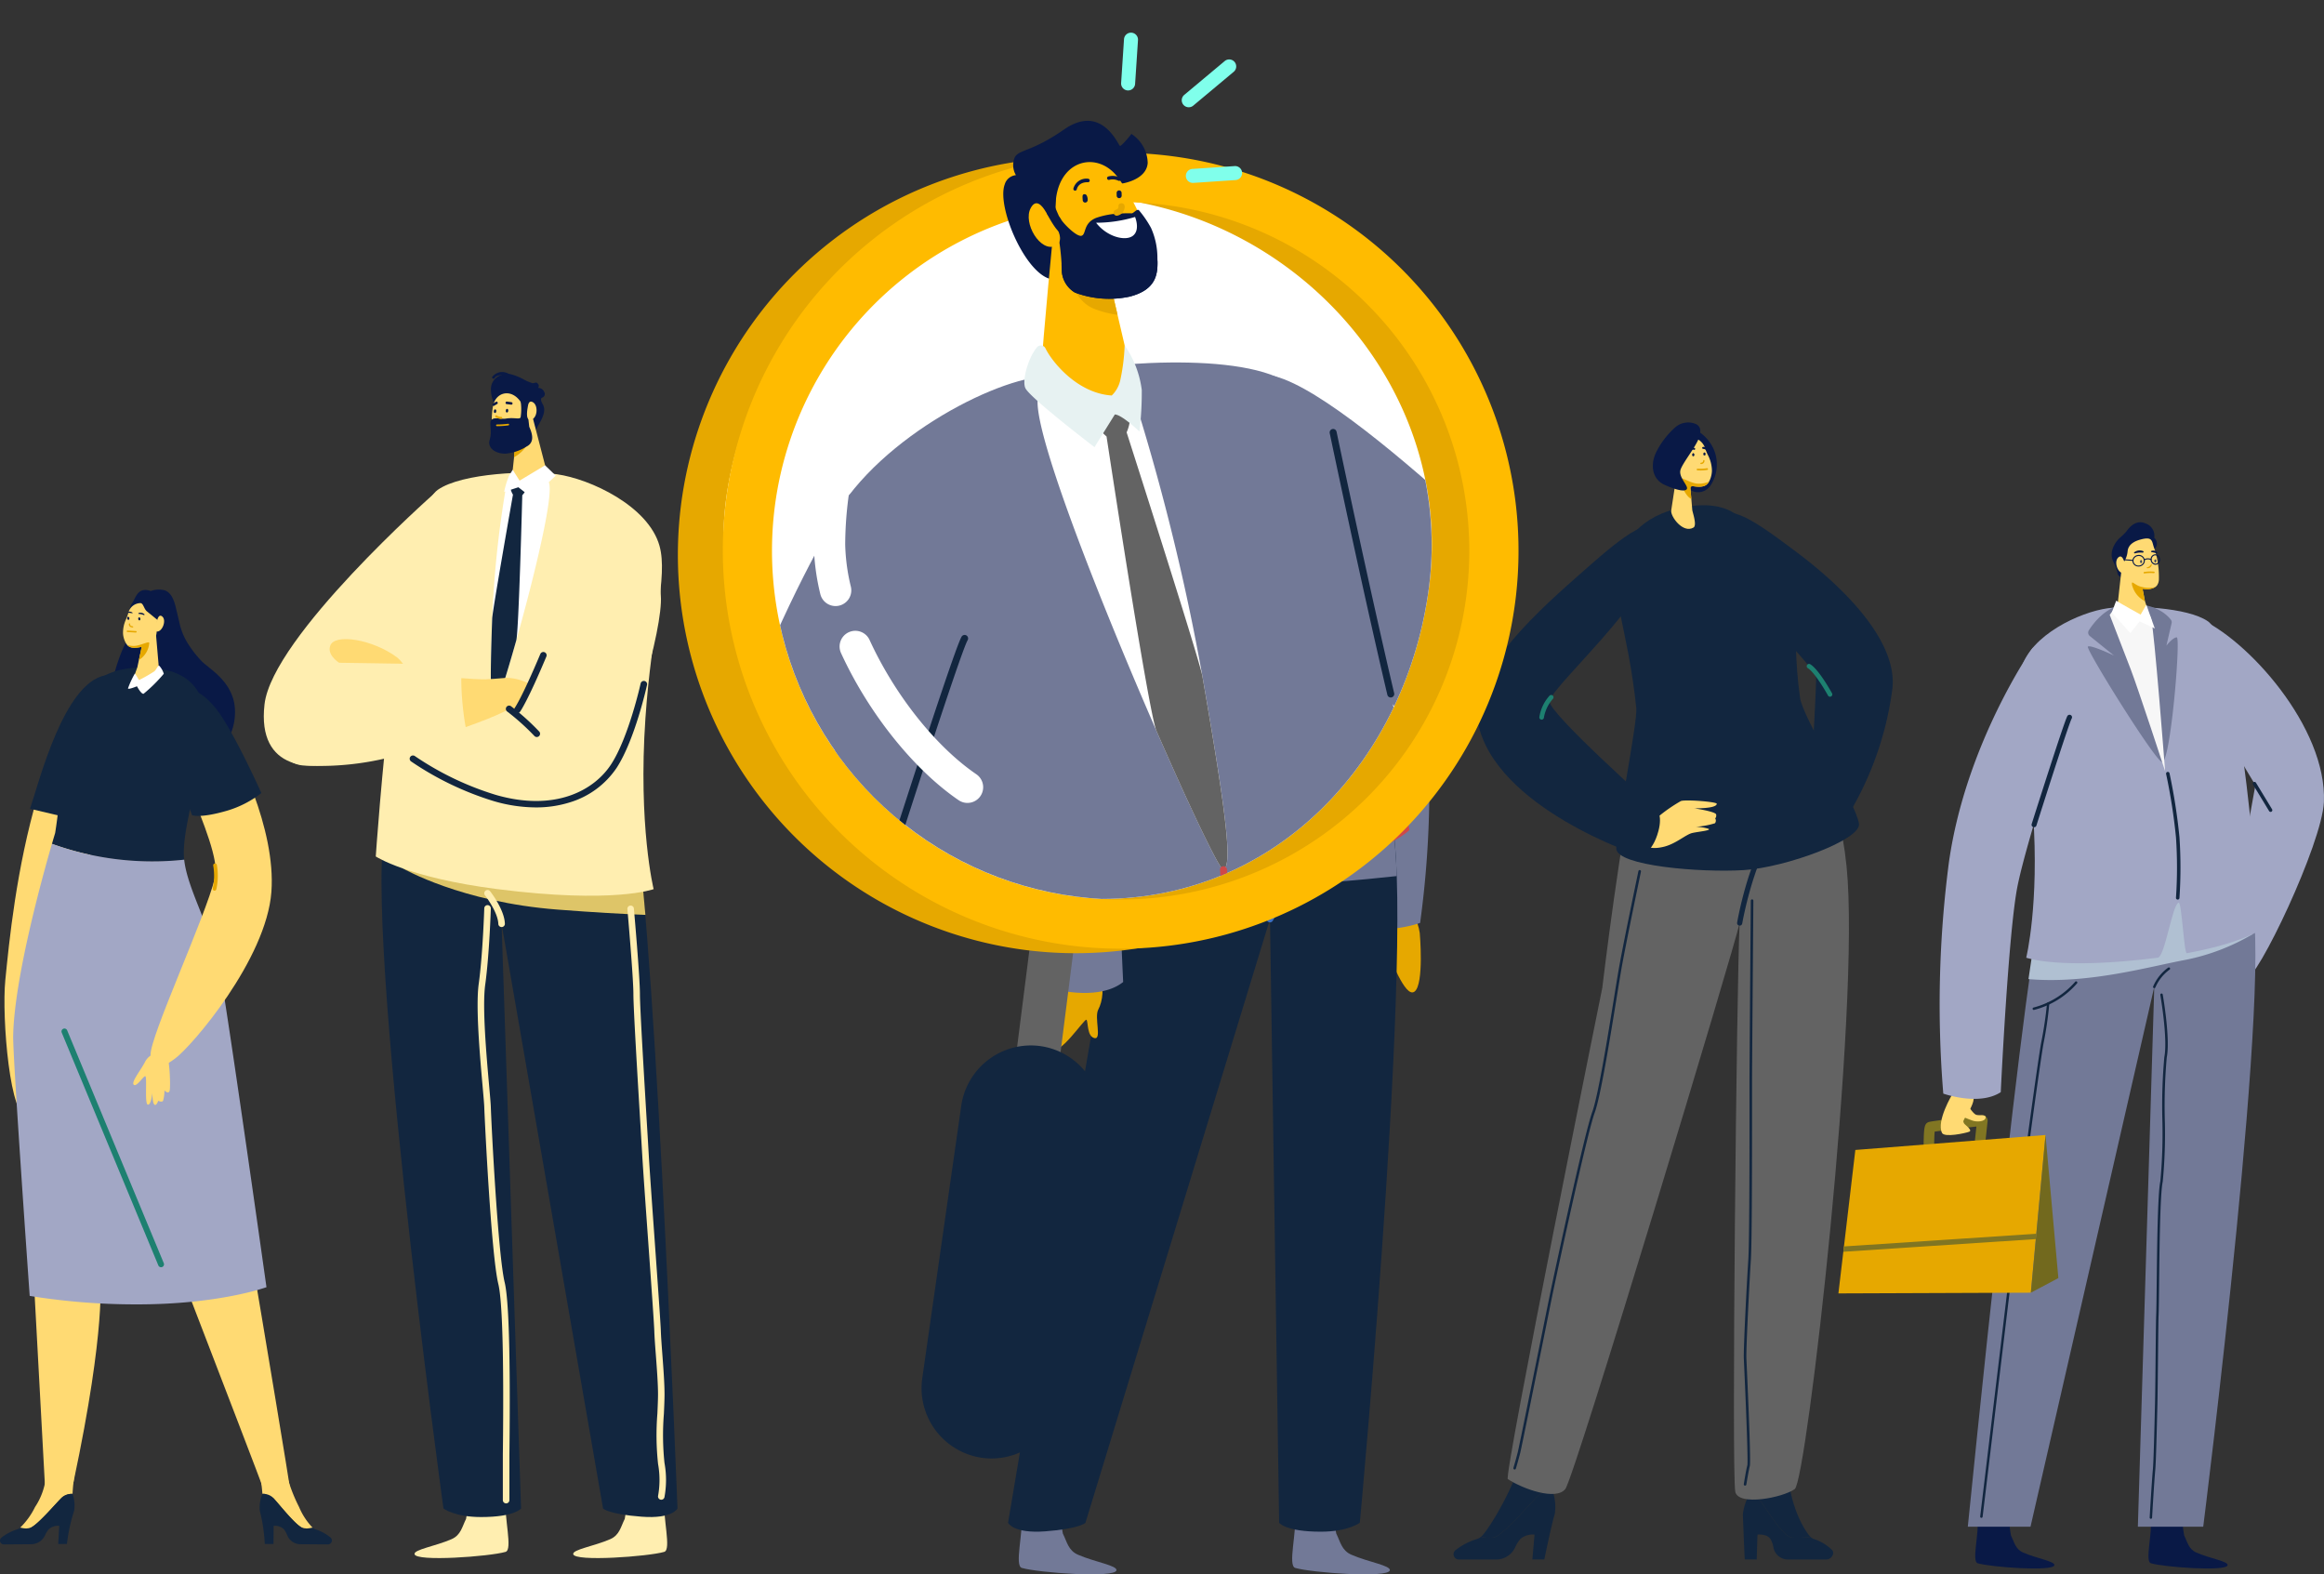 <svg xmlns="http://www.w3.org/2000/svg" xmlns:xlink="http://www.w3.org/1999/xlink" width="322.003" height="218.109" viewBox="0 0 322.003 218.109">
  <rect x="0" y="0" width="322.003" height="218.109" fill="#333333" stroke="none"/>
  <defs>
    <clipPath id="clip-path">
      <path id="Trazado_144446" data-name="Trazado 144446" d="M1606.8,290.739a46.192,46.192,0,0,0-9.056-33.555c-7.321-9.825-5.037-41.842-25.413-47.338-30.272-3.893-44.525,38.509-52.494,56.562a48.324,48.324,0,0,0,38.127,67.412q1.732.22,3.449.313C1585.826,334.128,1603.759,314.735,1606.8,290.739Z" transform="translate(-1515.738 -209.594)" fill="none"/>
    </clipPath>
  </defs>
  <g id="Grupo_83920" data-name="Grupo 83920" transform="translate(-14.013)">
    <g id="Grupo_83656" data-name="Grupo 83656" transform="translate(268.735 72.352)">
      <g id="Grupo_83555" data-name="Grupo 83555" transform="translate(47.89 13.073)">
        <path id="Trazado_144185" data-name="Trazado 144185" d="M3131.211,914.27c-1.3-.538-2.671.264-1.262,5.133,1.632,5.639,9.291,18.068,9.291,18.068s-3.927,21.6-3.9,21.957c.12,1.478,1.072,5.034,2.456,5.046,1.714.015,10.683-18.933,10.934-24.655C3149.184,929.486,3138.064,917.1,3131.211,914.27Z" transform="translate(-3129.354 -914.125)" fill="#a2a7c5"/>
      </g>
      <g id="Grupo_83558" data-name="Grupo 83558" transform="translate(42.957 137.757)">
        <g id="Grupo_83557" data-name="Grupo 83557">
          <g id="Grupo_83556" data-name="Grupo 83556">
            <path id="Trazado_144186" data-name="Trazado 144186" d="M3095.307,1947.421c-1.09-.477-1.228-1.448-1.692-2.368-.031-.062-.21-1.384-.211-1.489-.006-.456-1.324-1.667-1.937-.717-1.21,1.872-2.537-1.053-2.467-.272.209,2.325-.858,6.075.008,6.33,1.845.542,10.458,1.172,10.621.267C3099.726,1948.629,3097.191,1948.247,3095.307,1947.421Z" transform="translate(-3088.663 -1942.439)" fill="#091946"/>
          </g>
        </g>
      </g>
      <g id="Grupo_83561" data-name="Grupo 83561" transform="translate(18.955 137.757)">
        <g id="Grupo_83560" data-name="Grupo 83560">
          <g id="Grupo_83559" data-name="Grupo 83559">
            <path id="Trazado_144187" data-name="Trazado 144187" d="M2897.357,1947.421c-1.09-.477-1.228-1.448-1.692-2.368-.032-.062-.211-1.384-.212-1.489-.005-.456-1.323-1.667-1.937-.717-1.21,1.872-2.537-1.053-2.466-.272.209,2.325-.858,6.075.008,6.33,1.845.542,10.458,1.172,10.621.267C2901.777,1948.629,2899.242,1948.247,2897.357,1947.421Z" transform="translate(-2890.713 -1942.439)" fill="#091946"/>
          </g>
        </g>
      </g>
      <g id="Grupo_83565" data-name="Grupo 83565" transform="translate(17.929 38.767)">
        <g id="Grupo_83564" data-name="Grupo 83564">
          <g id="Grupo_83563" data-name="Grupo 83563">
            <g id="Grupo_83562" data-name="Grupo 83562">
              <path id="Trazado_144188" data-name="Trazado 144188" d="M2893.005,1138.1c2.176-4.806,18.722-11.042,23.087-12.069.319,4.84,2.552,7.855,5.193,13.075,3.692,7.3-6.418,87.317-6.418,87.317h-9.057l2.272-74.785-17.146,74.785h-8.688S2890.509,1143.615,2893.005,1138.1Z" transform="translate(-2882.248 -1126.033)" fill="#727997"/>
            </g>
          </g>
        </g>
      </g>
      <g id="Grupo_83568" data-name="Grupo 83568" transform="translate(26.334 51.444)">
        <g id="Grupo_83567" data-name="Grupo 83567">
          <g id="Grupo_83566" data-name="Grupo 83566">
            <path id="Trazado_144189" data-name="Trazado 144189" d="M2952.628,1235.735l9.49-.289,9.537-4.86h2.755s5.533.4,7.909.662a12.46,12.46,0,0,1,.568,3.285c-.152.923-.281,1.692-.281,1.692a29.584,29.584,0,0,1-9.287,3.546c-5.026.929-13.509,3.383-21.747,2.662C2951.946,1239.887,2952.3,1237.623,2952.628,1235.735Z" transform="translate(-2951.571 -1230.586)" fill="#b0c0d2"/>
          </g>
        </g>
      </g>
      <g id="Grupo_83571" data-name="Grupo 83571" transform="translate(25.046 11.737)">
        <g id="Grupo_83570" data-name="Grupo 83570">
          <g id="Grupo_83569" data-name="Grupo 83569">
            <path id="Trazado_144190" data-name="Trazado 144190" d="M2942.878,931.735c-.732-10.612-2.652-16.474-1.639-20.1,1.3-4.644,8.091-7.809,11.979-8.349,3.2-.444,11.05-.174,13.9,1.819,4.563,3.2,7.233,42.78,7.233,42.78s-2.765,1.828-10.169,3.188c-.392.072-.708-7.072-1.127-7-.878.145-1.9,7.5-2.9,7.624-13.617,1.736-18.228,0-18.228,0S2943.746,944.322,2942.878,931.735Z" transform="translate(-2940.95 -903.107)" fill="#a2a7c5"/>
          </g>
        </g>
      </g>
      <g id="Grupo_83574" data-name="Grupo 83574" transform="translate(34.559 11.352)">
        <g id="Grupo_83573" data-name="Grupo 83573">
          <g id="Grupo_83572" data-name="Grupo 83572">
            <path id="Trazado_144191" data-name="Trazado 144191" d="M3024.126,900.065c-2.353.364-3.971,2.529-4.583,3.49a.6.6,0,0,0,.129.782l3.361,2.714s-3.295-1.566-3.622-1.238,9.076,15.445,10.244,15.982,2.655-17.291,2.07-17.268-1.436,1.154-1.436,1.154l.723-3.12a.576.576,0,0,0-.109-.488C3030.355,901.378,3028.385,899.407,3024.126,900.065Z" transform="translate(-3019.404 -899.932)" fill="#727997"/>
          </g>
        </g>
      </g>
      <g id="Grupo_83577" data-name="Grupo 83577" transform="translate(37.59 11.316)">
        <g id="Grupo_83576" data-name="Grupo 83576">
          <g id="Grupo_83575" data-name="Grupo 83575">
            <path id="Trazado_144192" data-name="Trazado 144192" d="M3044.4,901.152s1.937,5.023,2.912,7.547,4.763,14.083,4.763,14.083-1.517-19.794-1.948-21.175C3049.8,900.564,3046.5,898,3044.4,901.152Z" transform="translate(-3044.4 -899.634)" fill="#f7f7f7"/>
          </g>
        </g>
      </g>
      <g id="Grupo_83580" data-name="Grupo 83580" transform="translate(37.859)">
        <g id="Grupo_83579" data-name="Grupo 83579">
          <g id="Grupo_83578" data-name="Grupo 83578">
            <path id="Trazado_144193" data-name="Trazado 144193" d="M3048.691,807.55c.387-.57,1.356-1.647,2.609-1.087a1.806,1.806,0,0,1,1.223,2.007,1.041,1.041,0,0,1,.119,1.47,4.208,4.208,0,0,1-.468.765c-.242.357.007.8-.189.747s-3.685,2.53-3.94,2.49a.739.739,0,0,1-.626-.643,4.8,4.8,0,0,0-.495-1.386c-.973-1.74.749-3.369.749-3.369A8.9,8.9,0,0,0,3048.691,807.55Z" transform="translate(-3046.625 -806.307)" fill="#091946"/>
          </g>
        </g>
      </g>
      <g id="Grupo_83583" data-name="Grupo 83583" transform="translate(38.642 6.638)">
        <g id="Grupo_83582" data-name="Grupo 83582">
          <g id="Grupo_83581" data-name="Grupo 83581">
            <path id="Trazado_144194" data-name="Trazado 144194" d="M3057.315,867.753c-1.584.885-4.2-.754-4.233-1.51l.55-4.98.04-.207.073.04,2.424,1.309.238.733.078.239.083.256.027.082.313,1.63S3057.707,867.535,3057.315,867.753Z" transform="translate(-3053.082 -861.056)" fill="#ffda73"/>
          </g>
        </g>
      </g>
      <g id="Grupo_83586" data-name="Grupo 83586" transform="translate(39.191 2.249)">
        <g id="Grupo_83585" data-name="Grupo 83585">
          <g id="Grupo_83584" data-name="Grupo 83584">
            <path id="Trazado_144195" data-name="Trazado 144195" d="M3062.823,830.464a1.523,1.523,0,0,1-.234.846.015.015,0,0,0,0,.005,1.016,1.016,0,0,1-.16.18c-.034.031-.07.06-.107.087a2.292,2.292,0,0,1-1.663.248h0c-.034,0-.068-.007-.1-.013h0c-.073-.009-.149-.02-.228-.032s-.186-.031-.283-.05a1.763,1.763,0,0,1-.861-.206c-.062-.03-.123-.063-.182-.1a2.761,2.761,0,0,1-1.384-1.983,1.218,1.218,0,0,1,.022-.3l.06-.691.1-.105a3.244,3.244,0,0,0,.682-1.7c.094-1.177,1.354-1.539,1.864-1.672,1.74-.455,1.466.361,1.851,1.293A12.457,12.457,0,0,1,3062.823,830.464Z" transform="translate(-3057.609 -824.851)" fill="#ffda73"/>
          </g>
        </g>
      </g>
      <g id="Grupo_83590" data-name="Grupo 83590" transform="translate(42.692 5.777)">
        <g id="Grupo_83589" data-name="Grupo 83589">
          <g id="Grupo_83588" data-name="Grupo 83588">
            <g id="Grupo_83587" data-name="Grupo 83587">
              <path id="Trazado_144196" data-name="Trazado 144196" d="M3086.478,854.485c-.011.022.048.058.139.061a.546.546,0,0,0,.356-.111.019.019,0,0,1,.008-.006.56.56,0,0,0,.162-.2.39.39,0,0,0,.046-.239c-.006-.028-.015-.04-.03-.039a.029.029,0,0,0-.02.006,1.4,1.4,0,0,0-.108.15.9.9,0,0,1-.145.154.127.127,0,0,1-.021.017.9.9,0,0,1-.271.142C3086.527,854.444,3086.481,854.459,3086.478,854.485Z" transform="translate(-3086.477 -853.951)" fill="#e6a800"/>
            </g>
          </g>
        </g>
      </g>
      <g id="Grupo_83593" data-name="Grupo 83593" transform="translate(40.959 3.898)">
        <g id="Grupo_83592" data-name="Grupo 83592">
          <g id="Grupo_83591" data-name="Grupo 83591">
            <path id="Trazado_144197" data-name="Trazado 144197" d="M3072.329,838.648a1.221,1.221,0,0,1,1.123-.091c.114.056.077.212-.089.209a2.684,2.684,0,0,0-1,.093C3072.178,838.91,3072.1,838.746,3072.329,838.648Z" transform="translate(-3072.19 -838.454)" fill="#091946"/>
          </g>
        </g>
      </g>
      <g id="Grupo_83596" data-name="Grupo 83596" transform="translate(43.312 3.933)">
        <g id="Grupo_83595" data-name="Grupo 83595">
          <g id="Grupo_83594" data-name="Grupo 83594">
            <path id="Trazado_144198" data-name="Trazado 144198" d="M3092.306,838.833a.851.851,0,0,0-.585-.074c-.125.016-.194.148-.033.189a5.224,5.224,0,0,1,.643.144C3092.477,839.152,3092.512,838.966,3092.306,838.833Z" transform="translate(-3091.594 -838.741)" fill="#091946"/>
          </g>
        </g>
      </g>
      <g id="Grupo_83600" data-name="Grupo 83600" transform="translate(41.799 5.235)">
        <g id="Grupo_83599" data-name="Grupo 83599">
          <g id="Grupo_83598" data-name="Grupo 83598">
            <g id="Grupo_83597" data-name="Grupo 83597">
              <path id="Trazado_144199" data-name="Trazado 144199" d="M3079.4,849.7c0,.118-.069.213-.146.21s-.137-.1-.134-.219.069-.213.147-.21S3079.4,849.581,3079.4,849.7Z" transform="translate(-3079.12 -849.481)" fill="#434a59"/>
            </g>
          </g>
        </g>
      </g>
      <g id="Grupo_83604" data-name="Grupo 83604" transform="translate(43.772 5.144)">
        <g id="Grupo_83603" data-name="Grupo 83603">
          <g id="Grupo_83602" data-name="Grupo 83602">
            <g id="Grupo_83601" data-name="Grupo 83601">
              <path id="Trazado_144200" data-name="Trazado 144200" d="M3095.668,848.948c0,.118-.069.213-.147.21s-.137-.1-.134-.219.069-.212.146-.21S3095.672,848.83,3095.668,848.948Z" transform="translate(-3095.387 -848.73)" fill="#434a59"/>
            </g>
          </g>
        </g>
      </g>
      <g id="Grupo_83608" data-name="Grupo 83608" transform="translate(40.66 8.35)">
        <g id="Grupo_83607" data-name="Grupo 83607">
          <g id="Grupo_83606" data-name="Grupo 83606">
            <g id="Grupo_83605" data-name="Grupo 83605">
              <path id="Trazado_144201" data-name="Trazado 144201" d="M3071.232,876.175l.3,1.577a3.353,3.353,0,0,1-1.665-1.869q-.026-.068-.046-.131a1.035,1.035,0,0,1-.084-.544c.088-.17.539.364,1.2.533l.176.042a3.628,3.628,0,0,0,1.854.021,2.292,2.292,0,0,1-1.663.248h0a.039.039,0,0,0-.026.009A.112.112,0,0,0,3071.232,876.175Z" transform="translate(-3069.726 -875.175)" fill="#e6a800"/>
            </g>
          </g>
        </g>
      </g>
      <g id="Grupo_83611" data-name="Grupo 83611" transform="translate(37.881 10.868)">
        <g id="Grupo_83610" data-name="Grupo 83610">
          <g id="Grupo_83609" data-name="Grupo 83609">
            <path id="Trazado_144202" data-name="Trazado 144202" d="M3050.795,897.868s-2.8-1.539-3.386-1.927l-.61,1.618,2.56,2.868,1.289-1.623,2.107.984-1.174-3.286Z" transform="translate(-3046.799 -895.941)" fill="#fff"/>
          </g>
        </g>
      </g>
      <g id="Grupo_83613" data-name="Grupo 83613" transform="translate(19.643 66.527)">
        <g id="Grupo_83612" data-name="Grupo 83612">
          <path id="Trazado_144203" data-name="Trazado 144203" d="M2896.528,1426.373a.169.169,0,0,1-.142-.193l3.959-32.961c.035-.273,3.574-27.339,4.47-32.571a53.115,53.115,0,0,0,.822-5.478.17.17,0,0,1,.328-.08,50.632,50.632,0,0,1-.816,5.616c-.894,5.226-4.432,32.285-4.468,32.561l-3.96,32.964a.17.17,0,0,1-.167.145Zm9.115-71.174h0Zm0,0h0Z" transform="translate(-2896.384 -1354.974)" fill="#12263f"/>
        </g>
      </g>
      <g id="Grupo_83615" data-name="Grupo 83615" transform="translate(43.594 61.68)">
        <g id="Grupo_83614" data-name="Grupo 83614">
          <path id="Trazado_144204" data-name="Trazado 144204" d="M3094.087,1317.866a.17.17,0,0,0,.151-.093,6,6,0,0,1,1.945-2.455.17.17,0,1,0-.167-.295,6.216,6.216,0,0,0-2.08,2.6.17.17,0,0,0,.151.246Z" transform="translate(-3093.917 -1315.001)" fill="#12263f"/>
        </g>
      </g>
      <g id="Grupo_83617" data-name="Grupo 83617" transform="translate(43.123 65.3)">
        <g id="Grupo_83616" data-name="Grupo 83616">
          <path id="Trazado_144205" data-name="Trazado 144205" d="M3090.207,1417.621a.17.17,0,0,0,.169-.16c0-.048.279-4.847.446-6.689.1-1.119.2-5.309.292-9.006.059-2.455.115-11.335.161-12.269.034-.69.052-2.38.076-4.52.054-4.941.135-12.407.5-14.062a68.826,68.826,0,0,0,.286-8.617,75.223,75.223,0,0,1,.27-8.583c.509-2.6-.51-8.468-.554-8.717a.17.17,0,1,0-.334.059c.011.06,1.051,6.051.554,8.593a74.924,74.924,0,0,0-.275,8.647,71.13,71.13,0,0,1-.277,8.545c-.371,1.689-.453,9.176-.506,14.131-.023,2.136-.042,3.824-.075,4.508-.045.938-.1,9.82-.161,12.277-.089,3.692-.19,7.876-.291,8.984-.168,1.848-.444,6.653-.447,6.7a.17.17,0,0,0,.16.179Z" transform="translate(-3090.037 -1344.858)" fill="#12263f"/>
        </g>
      </g>
      <g id="Grupo_83619" data-name="Grupo 83619" transform="translate(26.909 63.601)">
        <g id="Grupo_83618" data-name="Grupo 83618">
          <path id="Trazado_144206" data-name="Trazado 144206" d="M2956.485,1334.8a.188.188,0,0,0,.038,0,11.694,11.694,0,0,0,5.966-3.7.17.17,0,0,0-.3-.167,11.534,11.534,0,0,1-5.747,3.541.17.17,0,0,0,.038.335Z" transform="translate(-2956.315 -1330.843)" fill="#12263f"/>
        </g>
      </g>
      <g id="Grupo_83633" data-name="Grupo 83633" transform="translate(39.214 4.434)">
        <g id="Grupo_83629" data-name="Grupo 83629" transform="translate(1.524)">
          <g id="Grupo_83622" data-name="Grupo 83622" transform="translate(0 0.092)">
            <g id="Grupo_83621" data-name="Grupo 83621">
              <g id="Grupo_83620" data-name="Grupo 83620">
                <path id="Trazado_144207" data-name="Trazado 144207" d="M3071.064,845.231a.814.814,0,0,1-.691-.683.775.775,0,0,1,.179-.6.887.887,0,0,1,.571-.309.834.834,0,0,1,.956.687h0a.773.773,0,0,1-.179.6.886.886,0,0,1-.572.309A.912.912,0,0,1,3071.064,845.231Zm.3-1.443a.767.767,0,0,0-.223,0,.742.742,0,0,0-.479.258.632.632,0,0,0-.146.487.689.689,0,0,0,.793.562.741.741,0,0,0,.478-.258.628.628,0,0,0,.146-.487h0A.668.668,0,0,0,3071.366,843.788Z" transform="translate(-3070.367 -843.632)" fill="#091946"/>
              </g>
            </g>
          </g>
          <g id="Grupo_83625" data-name="Grupo 83625" transform="translate(2.517)">
            <g id="Grupo_83624" data-name="Grupo 83624">
              <g id="Grupo_83623" data-name="Grupo 83623">
                <path id="Trazado_144208" data-name="Trazado 144208" d="M3091.7,844.317a.72.72,0,0,1-.571-.634.7.7,0,0,1,.558-.8.622.622,0,0,1,.49.154.765.765,0,0,1,.253.482h0a.765.765,0,0,1-.123.531.623.623,0,0,1-.435.274A.6.6,0,0,1,3091.7,844.317Zm.138-1.292a.459.459,0,0,0-.133,0,.586.586,0,0,0,.149,1.154.478.478,0,0,0,.334-.212.618.618,0,0,0,.1-.43h0a.622.622,0,0,0-.2-.391A.5.5,0,0,0,3091.838,843.024Z" transform="translate(-3091.122 -842.873)" fill="#091946"/>
              </g>
            </g>
          </g>
          <g id="Grupo_83628" data-name="Grupo 83628" transform="translate(1.562 0.564)">
            <g id="Grupo_83627" data-name="Grupo 83627">
              <g id="Grupo_83626" data-name="Grupo 83626">
                <path id="Trazado_144209" data-name="Trazado 144209" d="M3083.311,847.8a.073.073,0,0,1-.028-.133,1.12,1.12,0,0,1,1.025-.037.073.073,0,1,1-.06.132.975.975,0,0,0-.888.027A.071.071,0,0,1,3083.311,847.8Z" transform="translate(-3083.25 -847.522)" fill="#091946"/>
              </g>
            </g>
          </g>
        </g>
        <g id="Grupo_83632" data-name="Grupo 83632" transform="translate(0 0.663)">
          <g id="Grupo_83631" data-name="Grupo 83631">
            <g id="Grupo_83630" data-name="Grupo 83630">
              <path id="Trazado_144210" data-name="Trazado 144210" d="M3057.858,848.487a.073.073,0,0,1,.017-.144l1.527.112a.074.074,0,0,1,.067.077.073.073,0,0,1-.078.067l-1.527-.112Z" transform="translate(-3057.797 -848.342)" fill="#091946"/>
            </g>
          </g>
        </g>
      </g>
      <g id="Grupo_83634" data-name="Grupo 83634" transform="translate(45.403 34.593)">
        <path id="Trazado_144211" data-name="Trazado 144211" d="M3110.453,1109.288h-.019a.241.241,0,0,1-.222-.259,62.137,62.137,0,0,0,0-8.368,80.262,80.262,0,0,0-1.364-8.763.241.241,0,1,1,.471-.1,80.831,80.831,0,0,1,1.374,8.826,62.8,62.8,0,0,1,0,8.444A.241.241,0,0,1,3110.453,1109.288Z" transform="translate(-3108.843 -1091.605)" fill="#12263f"/>
      </g>
      <g id="Grupo_83635" data-name="Grupo 83635" transform="translate(57.409 35.971)">
        <path id="Trazado_144212" data-name="Trazado 144212" d="M3210.327,1107.128a.242.242,0,0,1-.207-.116l-2.231-3.675a.241.241,0,1,1,.412-.25l2.231,3.675a.241.241,0,0,1-.206.366Z" transform="translate(-3207.854 -1102.971)" fill="#12263f"/>
      </g>
      <g id="Grupo_83649" data-name="Grupo 83649" transform="translate(0 78.576)">
        <g id="Grupo_83638" data-name="Grupo 83638" transform="translate(11.802 3.577)">
          <g id="Grupo_83637" data-name="Grupo 83637">
            <g id="Grupo_83636" data-name="Grupo 83636">
              <path id="Trazado_144213" data-name="Trazado 144213" d="M2839.856,1488.358a.732.732,0,0,1-1.05-.735l.236-2.205c-2.1.242-4.765.559-5.783.706-.048.522-.076,1.505-.073,2.336a.732.732,0,1,1-1.463.006c0-.03,0-.739.022-1.475.049-1.471.134-1.933.594-2.16.141-.069.333-.164,7.445-.972a.732.732,0,0,1,.81.8l-.333,3.114A.731.731,0,0,1,2839.856,1488.358Zm-6.985-2.17Z" transform="translate(-2831.723 -1483.855)" fill="#817622"/>
            </g>
          </g>
        </g>
        <g id="Grupo_83640" data-name="Grupo 83640" transform="translate(14.178)">
          <g id="Grupo_83639" data-name="Grupo 83639">
            <path id="Trazado_144214" data-name="Trazado 144214" d="M2852.921,1455.021s-2.244,3.7-1.428,5.361c.327.663,3.224.041,3.763-.166s-.615-.972-.7-1.141c-.156-.317-.223-.257.366-1.191s1.207-2.165.847-2.66S2853.637,1453.656,2852.921,1455.021Z" transform="translate(-2851.315 -1454.354)" fill="#ffda73"/>
          </g>
        </g>
        <g id="Grupo_83642" data-name="Grupo 83642" transform="translate(16.787 2.005)">
          <g id="Grupo_83641" data-name="Grupo 83641">
            <path id="Trazado_144215" data-name="Trazado 144215" d="M2873.845,1470.889s.819,1.325,1.254,1.5,1.434-.123,1.337.43-1.243.592-1.811.385-1.655-.6-1.786-.869S2873.845,1470.889,2873.845,1470.889Z" transform="translate(-2872.83 -1470.889)" fill="#ffda73"/>
          </g>
        </g>
        <g id="Grupo_83644" data-name="Grupo 83644" transform="translate(0 6.317)">
          <g id="Grupo_83643" data-name="Grupo 83643">
            <path id="Trazado_144216" data-name="Trazado 144216" d="M2734.385,1528.4l26.661-.1,2.034-21.847-26.35,2.073Z" transform="translate(-2734.385 -1506.457)" fill="#e6a800"/>
          </g>
        </g>
        <g id="Grupo_83646" data-name="Grupo 83646" transform="translate(26.66 6.317)">
          <g id="Grupo_83645" data-name="Grupo 83645">
            <path id="Trazado_144217" data-name="Trazado 144217" d="M2958.078,1526.273l-1.781-19.816-2.034,21.847Z" transform="translate(-2954.262 -1506.457)" fill="#72691e"/>
          </g>
        </g>
        <g id="Grupo_83648" data-name="Grupo 83648" transform="translate(0.681 19.995)">
          <g id="Grupo_83647" data-name="Grupo 83647">
            <path id="Trazado_144218" data-name="Trazado 144218" d="M2740,1621.759l26.671-1.758.069-.738-26.652,1.757Z" transform="translate(-2740.001 -1619.263)" fill="#807522"/>
          </g>
        </g>
      </g>
      <g id="Grupo_83650" data-name="Grupo 83650" transform="translate(14.028 16.901)">
        <path id="Trazado_144219" data-name="Trazado 144219" d="M2862.92,946.265s-9.263,13.213-11.569,29.734a151.77,151.77,0,0,0-.766,31.95s4.944,1.766,7.962-.2c0,0,1.045-22.133,2.315-28.51s7.119-24.122,7.119-24.122S2867.06,942.955,2862.92,946.265Z" transform="translate(-2850.081 -945.694)" fill="#a2a7c5"/>
      </g>
      <g id="Grupo_83651" data-name="Grupo 83651" transform="translate(26.763 26.672)">
        <path id="Trazado_144220" data-name="Trazado 144220" d="M2955.454,1041.862a.345.345,0,0,1-.329-.45c.458-1.448,4.492-14.165,4.945-14.959a.345.345,0,1,1,.6.343c-.315.552-3.1,9.168-4.887,14.824A.345.345,0,0,1,2955.454,1041.862Z" transform="translate(-2955.109 -1026.28)" fill="#12263f"/>
      </g>
      <g id="Grupo_83652" data-name="Grupo 83652" transform="translate(42.282 6.812)">
        <path id="Trazado_144221" data-name="Trazado 144221" d="M3083.2,862.769a.107.107,0,0,1-.013-.212,6.133,6.133,0,0,1,1.362-.042.106.106,0,0,1,.08.128.108.108,0,0,1-.128.08,5.8,5.8,0,0,0-1.287.046Z" transform="translate(-3083.098 -862.485)" fill="#e6a800"/>
      </g>
      <g id="Grupo_83655" data-name="Grupo 83655" transform="translate(38.495 4.74)">
        <g id="Grupo_83654" data-name="Grupo 83654">
          <g id="Grupo_83653" data-name="Grupo 83653">
            <path id="Trazado_144222" data-name="Trazado 144222" d="M3052.926,845.957c-.129-.343-.4-.823-.814-.382-.6.641.009,2.311.908,2.134C3053.688,847.577,3052.993,846.138,3052.926,845.957Z" transform="translate(-3051.871 -845.398)" fill="#ffda73"/>
          </g>
        </g>
      </g>
    </g>
    <g id="Grupo_83683" data-name="Grupo 83683" transform="translate(14.013 81.668)">
      <path id="Trazado_144250" data-name="Trazado 144250" d="M774.69,898.24c-.816-2.652-3.026-3.961-4.216-5.032a14.128,14.128,0,0,1-1.825-2.242,8.988,8.988,0,0,1-1.361-3.067c-.251-1.077-.556-2.37-.622-2.612-.182-.659-.561-1.727-1.45-2.032a3.255,3.255,0,0,0-1.932.094c-1.927-.661-2.1,1.141-2.685,1.823-.357.414-.4,2.844-.371,4.693-1.509,2.042-3.825,10.136-2.354,12.474s10,4.012,13.292,3.5S775.506,900.892,774.69,898.24Z" transform="translate(-742.392 -883.14)" fill="#091946"/>
      <path id="Trazado_144251" data-name="Trazado 144251" d="M680.922,1294.094c-.212-.378-23.251,10.1-24.339,10.988,0,0,3.278,60.04,3.466,63.793.092,1.841,3.556.8,3.943-1.023,4.576-21.538,3.675-28.336,3.675-28.336s-.054-26.823-.244-30.666c.26,1.4,22.616,59.052,22.788,59.817.63,2.8,3.8.733,3.7-.308C693.814,1367.377,682.026,1296.062,680.922,1294.094Z" transform="translate(-653.796 -1244.256)" fill="#ffda73"/>
      <path id="Trazado_144252" data-name="Trazado 144252" d="M649.793,1006.887s-3.516,3.264-6.5,13.408-3.969,20.326-4.494,25.569.691,19.694,3.123,18.807S657.395,1003.675,649.793,1006.887Z" transform="translate(-638.061 -991.773)" fill="#ffda73"/>
      <path id="Trazado_144253" data-name="Trazado 144253" d="M773.842,981.745s3.847-2,4.643-3.251a9.44,9.44,0,0,1,1.25,1.461c.073.284-4.714,3.719-4.714,3.719l-1.591-1.18-1.52.387a7.4,7.4,0,0,1,1.193-3.011,7.043,7.043,0,0,1,.989-1.017s-.248,1.184-.279,1.586C773.789,980.764,773.842,981.745,773.842,981.745Z" transform="translate(-755.14 -966.932)" fill="#b1d5de"/>
      <path id="Trazado_144254" data-name="Trazado 144254" d="M667.914,999.643l8.922,2.111s4.2-21.1,1.49-20.594C672.6,982.24,669.209,995.816,667.914,999.643Z" transform="translate(-663.754 -969.267)" fill="#12263f"/>
      <path id="Trazado_144255" data-name="Trazado 144255" d="M711.273,999.076c-.013-.119-.024-.236-.032-.353-.354-5.129,4.144-16.7,3.039-20.339-.774-2.55-2.023-5.333-7.011-5.813-5.408-.521-8.221,1.094-10.4,4-2.2,2.923-2.427,8.065-2.73,12.328-.248,3.495-.741,6.479-.741,6.479s-.167.549-.445,1.505A41.026,41.026,0,0,0,711.273,999.076Z" transform="translate(-685.756 -961.641)" fill="#12263f"/>
      <path id="Trazado_144256" data-name="Trazado 144256" d="M677.448,1192.2c-1.054-6.3-4.641-11.958-5.108-16.252a41.024,41.024,0,0,1-18.321-2.2c-1.336,4.606-5.23,18.673-5.371,26.622-.054,3.06,2.288,36.013,2.288,36.013a92.009,92.009,0,0,0,14.6,1.172c11.586.048,18.207-2.382,18.207-2.382S679.026,1201.638,677.448,1192.2Z" transform="translate(-646.822 -1138.516)" fill="#a2a7c5"/>
      <path id="Trazado_144257" data-name="Trazado 144257" d="M808.928,1013.718c-2.992,3,6.773,18.747,5.626,23.467-1.348,5.547-9.064,22.11-8.936,24.622.09,1.765.621,2.5,3.4.459,2.33-1.707,12.657-13.749,13.346-23.094.646-8.755-4.823-19.613-7-23.005C813.608,1013.424,810.5,1012.141,808.928,1013.718Z" transform="translate(-784.76 -997.284)" fill="#ffda73"/>
      <g id="Grupo_83675" data-name="Grupo 83675" transform="translate(35.947 122.329)">
        <path id="Trazado_144258" data-name="Trazado 144258" d="M931.853,1895.436c.674.615,3.392,4.22,4.361,4.324a3.772,3.772,0,0,0,1.235-.066,9.333,9.333,0,0,1-1.891-2.878,22.786,22.786,0,0,1-1.8-4.784h-3.691a23.013,23.013,0,0,1,.412,2.965A2,2,0,0,1,931.853,1895.436Z" transform="translate(-930.066 -1892.032)" fill="#ffda73"/>
        <path id="Trazado_144259" data-name="Trazado 144259" d="M930.478,1916.482a2,2,0,0,1,1.375.439c.674.615,3.392,4.22,4.361,4.324a3.773,3.773,0,0,0,1.235-.066,1.284,1.284,0,0,0,.347.207,6.151,6.151,0,0,1,2.142,1.16.546.546,0,0,1-.388.936l-3.808-.028a1.967,1.967,0,0,1-1.809-1.2,3.373,3.373,0,0,0-.5-.9,1.858,1.858,0,0,0-1.4-.447l-.019,2.519-1.211-.009a22.707,22.707,0,0,0-.692-4.608A4.914,4.914,0,0,1,930.478,1916.482Z" transform="translate(-930.066 -1913.517)" fill="#12263f"/>
      </g>
      <g id="Grupo_83676" data-name="Grupo 83676" transform="translate(0 122.517)">
        <path id="Trazado_144260" data-name="Trazado 144260" d="M662.34,1896.8c-.714.615-3.671,4.221-4.646,4.325a3.727,3.727,0,0,1-1.23-.066,10.236,10.236,0,0,0,2.081-2.878,9.253,9.253,0,0,0,1.48-3.926l4.011-.67a24.915,24.915,0,0,0-.293,2.777A2.112,2.112,0,0,0,662.34,1896.8Z" transform="translate(-653.692 -1893.584)" fill="#ffda73"/>
        <path id="Trazado_144261" data-name="Trazado 144261" d="M643.653,1916.482a2.111,2.111,0,0,0-1.4.439c-.714.615-3.671,4.22-4.646,4.324a3.727,3.727,0,0,1-1.23-.066,1.4,1.4,0,0,1-.361.207,6.68,6.68,0,0,0-2.218,1.16.526.526,0,0,0,.326.936l3.81-.028a2.133,2.133,0,0,0,1.888-1.2,3.678,3.678,0,0,1,.557-.9,1.948,1.948,0,0,1,1.431-.447l-.147,2.519,1.212-.009a23.51,23.51,0,0,1,1-4.608A4.8,4.8,0,0,0,643.653,1916.482Z" transform="translate(-633.601 -1913.705)" fill="#12263f"/>
      </g>
      <g id="Grupo_83677" data-name="Grupo 83677" transform="translate(18.491 6.279)">
        <path id="Trazado_144262" data-name="Trazado 144262" d="M789.227,934.926l.41,4.75c.053.856-1.953,3.167-3.371,2.154-.415-.3.046-1.5.374-2.409l.788-3.682Z" transform="translate(-786.101 -934.926)" fill="#ffda73"/>
      </g>
      <g id="Grupo_83678" data-name="Grupo 83678" transform="translate(17.048 1.88)">
        <path id="Trazado_144263" data-name="Trazado 144263" d="M778.857,902.294c.094,1.42-.8,2.161-2.2,2.446-1.366.278-1.863.019-2.237-.91a3.213,3.213,0,0,1-.216-.9,4.369,4.369,0,0,1,.441-2.092,7.133,7.133,0,0,0,.324-.949,1.764,1.764,0,0,1,1.631-1.238c.42,0,.5.816.9,1.136.548.44,1.443,1.176,1.443,1.176A9.447,9.447,0,0,0,778.857,902.294Z" transform="translate(-774.202 -898.647)" fill="#ffda73"/>
      </g>
      <path id="Trazado_144264" data-name="Trazado 144264" d="M779.945,944.084a2.914,2.914,0,0,1-.929-.134c.361.4.893.485,1.875.285.044-.009.086-.02.128-.03l-.39,1.819a3.017,3.017,0,0,0,1.436-2.38C781.954,943.4,780.817,944.056,779.945,944.084Z" transform="translate(-761.384 -936.261)" fill="#e6a800"/>
      <path id="Trazado_144265" data-name="Trazado 144265" d="M792.5,909.85a.782.782,0,0,0-.724-.152c-.092.025-.113.126,0,.138a1.7,1.7,0,0,1,.644.143C792.524,910.025,792.621,909.929,792.5,909.85Z" transform="translate(-772.528 -906.448)" fill="#091946"/>
      <path id="Trazado_144266" data-name="Trazado 144266" d="M780,908.406a.733.733,0,0,1,.43.087c.091.039.134.138.015.127a4.206,4.206,0,0,0-.475-.056C779.859,908.57,779.843,908.443,780,908.406Z" transform="translate(-762.147 -905.334)" fill="#091946"/>
      <path id="Trazado_144267" data-name="Trazado 144267" d="M780.829,922.049a.4.4,0,0,0,.257.373c.258.085.375.063.341-.046s-.278-.049-.372-.18-.02-.254-.082-.273A.107.107,0,0,0,780.829,922.049Z" transform="translate(-762.975 -917.216)" fill="#e6a800"/>
      <path id="Trazado_144268" data-name="Trazado 144268" d="M791.8,915.118c.016.118-.039.223-.122.234s-.164-.076-.179-.194.039-.223.122-.234S791.781,915,791.8,915.118Z" transform="translate(-772.348 -911.069)" fill="#091946"/>
      <path id="Trazado_144269" data-name="Trazado 144269" d="M779.23,914.512c.016.118-.039.223-.122.234s-.164-.076-.18-.194.039-.223.122-.234S779.214,914.394,779.23,914.512Z" transform="translate(-761.305 -910.537)" fill="#091946"/>
      <g id="Grupo_83679" data-name="Grupo 83679" transform="translate(21.32 3.631)">
        <path id="Trazado_144270" data-name="Trazado 144270" d="M809.721,914.079a2.394,2.394,0,0,0,.2-.471c.1-.31.315-.748.707-.376.57.541-.041,2.165-.852,2.048C809.171,915.193,809.508,914.454,809.721,914.079Z" transform="translate(-809.433 -913.089)" fill="#ffda73"/>
      </g>
      <path id="Trazado_144271" data-name="Trazado 144271" d="M826.278,1013.826s1.084.474,4.868-.63a14.386,14.386,0,0,0,4.733-2.435s-3.9-8.733-6.318-11.734-4.328-2.9-5.255-2.627a2.63,2.63,0,0,0-1.6,2.1C821.773,1001.908,826.278,1013.826,826.278,1013.826Z" transform="translate(-799.665 -982.557)" fill="#12263f"/>
      <g id="Grupo_83680" data-name="Grupo 83680" transform="translate(29.47 37.957)">
        <path id="Trazado_144272" data-name="Trazado 144272" d="M876.908,1199.948a.235.235,0,0,1-.045,0,.255.255,0,0,1-.206-.3,8.331,8.331,0,0,0,.075-3.145.255.255,0,1,1,.495-.125,8.7,8.7,0,0,1-.067,3.359A.255.255,0,0,1,876.908,1199.948Z" transform="translate(-876.653 -1196.185)" fill="#e6a800"/>
      </g>
      <path id="Trazado_144273" data-name="Trazado 144273" d="M781.394,972.215A20.907,20.907,0,0,0,783.521,971c.313-.287.5-.861.678-.77a2.859,2.859,0,0,1,.627,1.109,20.757,20.757,0,0,1-2.792,2.766c-.313.118-.926-1.035-.926-1.035s-1.226.513-1.24.291a12.512,12.512,0,0,1,.956-2.061C780.858,971.306,781.394,972.215,781.394,972.215Z" transform="translate(-762.133 -959.664)" fill="#fff"/>
      <g id="Grupo_83681" data-name="Grupo 83681" transform="translate(8.52 60.824)">
        <path id="Trazado_144274" data-name="Trazado 144274" d="M717.663,1417.849a.408.408,0,0,1-.377-.252L703.9,1385.344a.408.408,0,1,1,.754-.313l13.387,32.254a.408.408,0,0,1-.377.565Z" transform="translate(-703.868 -1384.78)" fill="#1d8070"/>
      </g>
      <path id="Trazado_144275" data-name="Trazado 144275" d="M789.166,1411.673a2.413,2.413,0,0,0-1.666,1.258c-.534,1.083-1.953,2.793-1.56,3.155s1.271-1.123,1.584-1.18-.114,3.823.359,3.937.634-1.62.634-1.62.005,1.4.286,1.622.529-.529.529-.529.5.255.671,0a5.213,5.213,0,0,0,.19-1.432s.59.613.727,0,0-4.943-.569-5.209A1.582,1.582,0,0,0,789.166,1411.673Z" transform="translate(-767.409 -1347.481)" fill="#ffda73"/>
      <g id="Grupo_83682" data-name="Grupo 83682" transform="translate(17.564 5.691)">
        <path id="Trazado_144276" data-name="Trazado 144276" d="M779.728,930.347h-.006l-1.167-.07a.1.1,0,0,1-.1-.108.1.1,0,0,1,.108-.1l1.167.07a.1.1,0,0,1-.006.2Z" transform="translate(-778.459 -930.072)" fill="#e6a800"/>
      </g>
    </g>
    <g id="Grupo_83739" data-name="Grupo 83739" transform="translate(50.564 51.547)">
      <g id="Grupo_83684" data-name="Grupo 83684" transform="translate(0 16.098)">
        <path id="Trazado_144277" data-name="Trazado 144277" d="M958.558,768.311s-22.333,19.746-23.408,29.111,6.782,9.284,11.03,7.646,12.691-19.2,14.687-24.729S963.527,764.515,958.558,768.311Z" transform="translate(-935.05 -767.491)" fill="#ffeeb0"/>
      </g>
      <g id="Grupo_83685" data-name="Grupo 83685" transform="translate(20.883 155.771)">
        <path id="Trazado_144278" data-name="Trazado 144278" d="M1112.416,1925.334c1.294-.567,1.458-1.719,2.009-2.811.037-.074.25-1.643.251-1.768.007-.542,1.571-1.979,2.3-.852,1.437,2.223,3.012-1.25,2.929-.323-.248,2.761,1.019,7.213-.01,7.515-2.191.643-12.417,1.391-12.61.317C1107.169,1926.768,1110.178,1926.313,1112.416,1925.334Z" transform="translate(-1107.282 -1919.418)" fill="#ffeeb0"/>
      </g>
      <g id="Grupo_83686" data-name="Grupo 83686" transform="translate(42.869 155.771)">
        <path id="Trazado_144279" data-name="Trazado 144279" d="M1293.742,1925.334c1.294-.567,1.458-1.719,2.009-2.811.037-.074.25-1.643.251-1.768.007-.542,1.571-1.979,2.3-.852,1.437,2.223,3.012-1.25,2.929-.323-.248,2.761,1.019,7.213-.01,7.515-2.191.643-12.417,1.391-12.61.317C1288.495,1926.768,1291.5,1926.313,1293.742,1925.334Z" transform="translate(-1288.608 -1919.418)" fill="#ffeeb0"/>
      </g>
      <g id="Grupo_83688" data-name="Grupo 83688" transform="translate(16.31 46.029)">
        <g id="Grupo_83687" data-name="Grupo 83687">
          <path id="Trazado_144280" data-name="Trazado 144280" d="M1104.1,1028.672c-2.584-5.707-22.229-13.11-27.411-14.329-.379,5.746-3.03,9.326-6.166,15.524-4.384,8.665,7.62,95.882,7.62,95.882s1.536,1.188,5.206,1.188c4.7,0,5.547-1.188,5.547-1.188l-2.7-81,14.06,81s.706.791,5.364,1.141c4.272.322,4.952-1.141,4.952-1.141S1107.065,1035.218,1104.1,1028.672Z" transform="translate(-1069.562 -1014.343)" fill="#12263f"/>
        </g>
      </g>
      <g id="Grupo_83689" data-name="Grupo 83689" transform="translate(19.307 68.018)">
        <path id="Trazado_144281" data-name="Trazado 144281" d="M1127.146,1195.691l-32.868.762s8.016,4.656,21.376,5.685c5.153.4,9.182.615,12.189.734C1127.612,1200.191,1127.379,1197.771,1127.146,1195.691Z" transform="translate(-1094.278 -1195.691)" fill="#dec568"/>
      </g>
      <g id="Grupo_83690" data-name="Grupo 83690" transform="translate(15.519 13.937)">
        <path id="Trazado_144282" data-name="Trazado 144282" d="M1100.4,783.653c.869-12.6,3.149-19.559,1.947-23.86-1.542-5.514-9.607-9.272-14.223-9.913-3.8-.527-13.12-.206-16.5,2.16-5.418,3.794-8.588,50.793-8.588,50.793s4.448,2.942,16.857,4.524c16.168,2.061,21.643,0,21.643,0S1099.373,798.6,1100.4,783.653Z" transform="translate(-1063.041 -749.662)" fill="#ffeeb0"/>
      </g>
      <g id="Grupo_83691" data-name="Grupo 83691" transform="translate(31.454 14.298)">
        <path id="Trazado_144283" data-name="Trazado 144283" d="M1196.509,754.622a142.083,142.083,0,0,0-1.857,17.864c-.343,9.484-.215,12.059.343,12.274s9.208-30.068,7.372-31.32S1196.885,752.291,1196.509,754.622Z" transform="translate(-1194.462 -752.643)" fill="#fff"/>
      </g>
      <g id="Grupo_83692" data-name="Grupo 83692" transform="translate(31.469 0)">
        <path id="Trazado_144284" data-name="Trazado 144284" d="M1201.111,636.912a.422.422,0,0,0-.013-.565c-.253-.306-.344-.1-.75-.086a6.6,6.6,0,0,1-1.358-.592.183.183,0,0,0-.117-.06h-.011a7.018,7.018,0,0,0-1.818-.654,2.138,2.138,0,0,0-.506-.195,1.729,1.729,0,0,0-1.773.632c-.1.222.256.35.356.129.117-.258.674-.376.924-.407a1.092,1.092,0,0,1,.109-.007,2.012,2.012,0,0,0-1.568,2.023,4.3,4.3,0,0,0,.489,2c.3,2.189,5.832,4.626,5.671,4s1.849-2.525,1.018-3.95c-.478-.82-.081-.918-.081-.918a.524.524,0,0,0,.283-.787A.9.9,0,0,0,1201.111,636.912Z" transform="translate(-1194.583 -634.722)" fill="#091946"/>
      </g>
      <g id="Grupo_83695" data-name="Grupo 83695" transform="translate(34.408 6.047)">
        <g id="Grupo_83694" data-name="Grupo 83694">
          <g id="Grupo_83693" data-name="Grupo 83693">
            <path id="Trazado_144285" data-name="Trazado 144285" d="M1221.7,684.938l1.771,6.822c.137.787.156,3.147-3.289,2.626a1.616,1.616,0,0,1-1.3-2.057l.825-7.739Z" transform="translate(-1218.825 -684.59)" fill="#ffda73"/>
          </g>
        </g>
      </g>
      <g id="Grupo_83698" data-name="Grupo 83698" transform="translate(31.586 2.941)">
        <g id="Grupo_83697" data-name="Grupo 83697">
          <g id="Grupo_83696" data-name="Grupo 83696">
            <path id="Trazado_144286" data-name="Trazado 144286" d="M1199.587,660.207l1.8,3.2a2.241,2.241,0,0,1-1.033,2.95,6.191,6.191,0,0,1-2.666.643c-1,.076-1.691-.763-1.947-2.045a12.221,12.221,0,0,1-.025-4.156C1196.035,658.825,1198.259,658.207,1199.587,660.207Z" transform="translate(-1195.552 -658.979)" fill="#ffda73"/>
          </g>
        </g>
      </g>
      <g id="Grupo_83701" data-name="Grupo 83701" transform="translate(34.66 9.352)">
        <g id="Grupo_83700" data-name="Grupo 83700">
          <g id="Grupo_83699" data-name="Grupo 83699">
            <path id="Trazado_144287" data-name="Trazado 144287" d="M1220.9,714.3a4.821,4.821,0,0,0,2.2-2.447l-2.008.523Z" transform="translate(-1220.904 -711.851)" fill="#e6a800"/>
          </g>
        </g>
      </g>
      <g id="Grupo_83704" data-name="Grupo 83704" transform="translate(31.237 3.465)">
        <g id="Grupo_83703" data-name="Grupo 83703">
          <g id="Grupo_83702" data-name="Grupo 83702">
            <path id="Trazado_144288" data-name="Trazado 144288" d="M1198.216,667.416l-.409-3.585c-.162-.245-.695-.753-.874-.432a7.29,7.29,0,0,1,.083,2.712c-.183.315-.891-.029-2.047.165-.736.124-1.744-.323-2.065.3-.23.443.186,1.464-.165,2.615-.382,1.251.951,1.983,2.219,1.938a6.5,6.5,0,0,0,2.869-.974C1198.915,669.611,1198.725,668.517,1198.216,667.416Z" transform="translate(-1192.673 -663.295)" fill="#091946"/>
          </g>
        </g>
      </g>
      <g id="Grupo_83707" data-name="Grupo 83707" transform="translate(36.468 4.087)">
        <g id="Grupo_83706" data-name="Grupo 83706">
          <g id="Grupo_83705" data-name="Grupo 83705">
            <path id="Trazado_144289" data-name="Trazado 144289" d="M1235.926,669.132c.048-.383.208-.942.742-.591.776.51.556,2.374-.41,2.412C1235.539,670.981,1235.9,669.334,1235.926,669.132Z" transform="translate(-1235.813 -668.43)" fill="#ffda73"/>
          </g>
        </g>
      </g>
      <g id="Grupo_83717" data-name="Grupo 83717" transform="translate(31.875 5.103)">
        <g id="Grupo_83710" data-name="Grupo 83710" transform="translate(0.194 0.885)">
          <g id="Grupo_83709" data-name="Grupo 83709">
            <g id="Grupo_83708" data-name="Grupo 83708">
              <path id="Trazado_144290" data-name="Trazado 144290" d="M1200.38,684.335a1.43,1.43,0,0,1-.662-.209c-.156-.094-.272.164-.118.257a1.616,1.616,0,0,0,.732.231C1200.512,684.625,1200.562,684.347,1200.38,684.335Z" transform="translate(-1199.528 -684.106)" fill="#e6a800"/>
            </g>
          </g>
        </g>
        <g id="Grupo_83713" data-name="Grupo 83713" transform="translate(1.659)">
          <g id="Grupo_83712" data-name="Grupo 83712">
            <g id="Grupo_83711" data-name="Grupo 83711">
              <path id="Trazado_144291" data-name="Trazado 144291" d="M1211.809,676.808a.141.141,0,0,0-.162.1.507.507,0,0,0-.027.273.153.153,0,0,0,.225.1C1211.973,677.213,1212.006,676.821,1211.809,676.808Z" transform="translate(-1211.613 -676.807)" fill="#091946"/>
            </g>
          </g>
        </g>
        <g id="Grupo_83716" data-name="Grupo 83716" transform="translate(0 0.072)">
          <g id="Grupo_83715" data-name="Grupo 83715">
            <g id="Grupo_83714" data-name="Grupo 83714">
              <path id="Trazado_144292" data-name="Trazado 144292" d="M1198.128,677.4a.14.14,0,0,0-.161.1.506.506,0,0,0-.026.273.153.153,0,0,0,.225.1C1198.292,677.808,1198.325,677.417,1198.128,677.4Z" transform="translate(-1197.932 -677.403)" fill="#091946"/>
            </g>
          </g>
        </g>
      </g>
      <g id="Grupo_83720" data-name="Grupo 83720" transform="translate(33.493 4.087)">
        <g id="Grupo_83719" data-name="Grupo 83719">
          <g id="Grupo_83718" data-name="Grupo 83718">
            <path id="Trazado_144293" data-name="Trazado 144293" d="M1211.477,668.432c.21.029.422.046.63.085a.173.173,0,0,1-.058.342c-.209-.038-.42-.055-.63-.084S1211.256,668.4,1211.477,668.432Z" transform="translate(-1211.279 -668.43)" fill="#091946"/>
          </g>
        </g>
      </g>
      <g id="Grupo_83723" data-name="Grupo 83723" transform="translate(31.661 4.087)">
        <g id="Grupo_83722" data-name="Grupo 83722">
          <g id="Grupo_83721" data-name="Grupo 83721">
            <path id="Trazado_144294" data-name="Trazado 144294" d="M1196.7,668.449c-.155.091-.315.172-.465.271s.01.405.168.3.311-.179.465-.271S1196.863,668.353,1196.7,668.449Z" transform="translate(-1196.171 -668.43)" fill="#091946"/>
          </g>
        </g>
      </g>
      <g id="Grupo_83724" data-name="Grupo 83724" transform="translate(31.454 15.333)">
        <path id="Trazado_144295" data-name="Trazado 144295" d="M1198.821,762.914s.672-.74.656-1.194-2.554-1.04-2.287.226a2.5,2.5,0,0,0,.341.883s-2.84,16.083-2.879,17.159c-.343,9.484-.214,12.059.343,12.274.206.079,1.515-4,2.993-9.238C1198.338,781.783,1198.821,762.914,1198.821,762.914Z" transform="translate(-1194.462 -761.182)" fill="#12263f"/>
      </g>
      <g id="Grupo_83725" data-name="Grupo 83725" transform="translate(33.298 12.918)">
        <path id="Trazado_144296" data-name="Trazado 144296" d="M1210.86,741.876l.954,1.507,3.536-2.124,1.48,1.435-3.3,3.069-1.882-1.464-1.972.642a12.131,12.131,0,0,1,.663-2.2C1210.436,742.569,1210.86,741.876,1210.86,741.876Z" transform="translate(-1209.673 -741.259)" fill="#fff"/>
      </g>
      <g id="Grupo_83726" data-name="Grupo 83726" transform="translate(30.546 71.753)">
        <path id="Trazado_144297" data-name="Trazado 144297" d="M1189.373,1231.626a.454.454,0,0,1-.453-.439c-.055-1.659-1.833-3.939-1.851-3.962a.454.454,0,1,1,.714-.561c.081.1,1.98,2.539,2.045,4.493a.454.454,0,0,1-.439.469Z" transform="translate(-1186.971 -1226.491)" fill="#ffeeb0"/>
      </g>
      <g id="Grupo_83727" data-name="Grupo 83727" transform="translate(28.951 42.355)">
        <path id="Trazado_144298" data-name="Trazado 144298" d="M1175.857,984.253l2.646-.214a7.061,7.061,0,0,1,5.472,2.838c2.488,3.026-3.8,1.306-6.927,2S1172.252,984.552,1175.857,984.253Z" transform="translate(-1173.818 -984.036)" fill="#ffda73"/>
      </g>
      <g id="Grupo_83728" data-name="Grupo 83728" transform="translate(50.372 73.866)">
        <path id="Trazado_144299" data-name="Trazado 144299" d="M1355.191,1326.282a.455.455,0,0,1-.443-.557,12.453,12.453,0,0,0-.005-4.4,37.381,37.381,0,0,1-.093-6.988c.044-1,.087-1.944.087-2.679,0-1.437-.16-3.556-.3-5.427-.1-1.282-.188-2.494-.214-3.313-.034-1.055-.443-6.783-.839-12.322-.351-4.91-.714-9.987-.834-12.063-.053-.909-.135-2.279-.233-3.9-.4-6.566-.991-16.488-.991-18.4,0-2.335-.827-11.72-.835-11.815a.454.454,0,0,1,.9-.08c.034.388.839,9.521.839,11.9,0,1.881.619,12.185.99,18.341.1,1.625.18,3,.233,3.905.12,2.07.482,7.144.833,12.051.415,5.8.806,11.285.841,12.358.026.8.116,2,.212,3.274.142,1.886.3,4.024.3,5.495,0,.756-.043,1.71-.088,2.72a36.871,36.871,0,0,0,.081,6.8,13.116,13.116,0,0,1-.005,4.758A.455.455,0,0,1,1355.191,1326.282Z" transform="translate(-1350.488 -1243.924)" fill="#ffeeb0"/>
      </g>
      <g id="Grupo_83729" data-name="Grupo 83729" transform="translate(29.624 73.866)">
        <path id="Trazado_144300" data-name="Trazado 144300" d="M1183.321,1326.788a.454.454,0,0,1-.454-.454v-6.051c0-.155,0-.516.01-1.04.137-12.848-.078-20.541-.64-22.864-.994-4.11-1.89-22.874-1.944-24.489-.016-.473-.11-1.535-.23-2.88-.366-4.117-.979-11.009-.539-14.192.569-4.112.766-10.392.769-10.455a.454.454,0,1,1,.907.028c0,.063-.2,6.392-.777,10.552-.427,3.081.181,9.908.544,13.987.126,1.412.216,2.432.233,2.93.09,2.707,1,20.522,1.919,24.305.58,2.4.8,10.164.666,23.087-.005.52-.009.877-.009,1.031v6.051A.454.454,0,0,1,1183.321,1326.788Z" transform="translate(-1179.37 -1243.924)" fill="#ffeeb0"/>
      </g>
      <g id="Grupo_83730" data-name="Grupo 83730" transform="translate(33.99 20.719)">
        <path id="Trazado_144301" data-name="Trazado 144301" d="M1232.437,805.616c4.6.747,3.693,6.605,3.966,10.237.339,4.514-4.37,20.961-8.389,27.1-5.913,9.026-14.19-1.846-12.379-7.7C1218.656,825.491,1227.833,804.869,1232.437,805.616Z" transform="translate(-1215.381 -805.596)" fill="#ffeeb0"/>
      </g>
      <g id="Grupo_83731" data-name="Grupo 83731" transform="translate(11.751 42.705)">
        <path id="Trazado_144302" data-name="Trazado 144302" d="M1063.854,993.442c-5.756-2.487-27.194-6.107-29.072-6.52-.32,2.391-2.307,5.483-2.82,6.249,1.637,1.017,22.116,11.452,25.691,12.211,7.853,1.668,9.295-2.459,10.106-5.45C1068.323,997.854,1066.586,994.623,1063.854,993.442Z" transform="translate(-1031.962 -986.922)" fill="#ffeeb0"/>
      </g>
      <g id="Grupo_83732" data-name="Grupo 83732" transform="translate(9.123 36.995)">
        <path id="Trazado_144303" data-name="Trazado 144303" d="M1014.715,944.7c.549.373,2.776,2.881,4.908,2.368,3.343-.8.917-4.032-.031-4.734-3.346-2.478-8.639-3.328-9.221-1.577C1009.637,942.967,1014.415,944.5,1014.715,944.7Z" transform="translate(-1010.295 -939.833)" fill="#ffda73"/>
      </g>
      <g id="Grupo_83733" data-name="Grupo 83733" transform="translate(6.804 40.95)">
        <path id="Trazado_144304" data-name="Trazado 144304" d="M996.857,972.452s14.632,1.688,18.49,1.621,4.859,2.43,3.337,3.845-16.937,6.8-22.777,6.63S988.775,974.866,996.857,972.452Z" transform="translate(-991.161 -972.452)" fill="#ffda73"/>
      </g>
      <g id="Grupo_83734" data-name="Grupo 83734" transform="translate(0.716 40.211)">
        <path id="Trazado_144305" data-name="Trazado 144305" d="M968.307,975.814c-.566-2.769-.928-7.388-.533-9.075.021-.089-21.337-.38-21.337-.38-8.081,2.414-6.336,14.131-.5,14.305a40.093,40.093,0,0,0,14.314-1.87C961.347,978.428,968.352,976.032,968.307,975.814Z" transform="translate(-940.959 -966.359)" fill="#ffeeb0"/>
      </g>
      <g id="Grupo_83735" data-name="Grupo 83735" transform="translate(20.209 42.788)">
        <path id="Trazado_144306" data-name="Trazado 144306" d="M1119.2,1005.132a21,21,0,0,1-5.836-.874,42.375,42.375,0,0,1-11.449-5.5.454.454,0,0,1,.531-.737,41.388,41.388,0,0,0,11.172,5.364c8.259,2.4,13.7-.628,16.041-4.258,2.424-3.761,4.051-11.088,4.067-11.162a.454.454,0,0,1,.887.195c-.067.307-1.68,7.562-4.191,11.459a11.994,11.994,0,0,1-6.5,4.812A15.554,15.554,0,0,1,1119.2,1005.132Z" transform="translate(-1101.722 -987.609)" fill="#12263f"/>
      </g>
      <g id="Grupo_83736" data-name="Grupo 83736" transform="translate(34.683 38.779)">
        <path id="Trazado_144307" data-name="Trazado 144307" d="M1221.543,963.01a.454.454,0,0,1-.365-.724c.017-.024,1-1.415,3.543-7.461a.454.454,0,0,1,.837.352c-2.621,6.24-3.611,7.6-3.652,7.651A.453.453,0,0,1,1221.543,963.01Z" transform="translate(-1221.089 -954.547)" fill="#12263f"/>
      </g>
      <g id="Grupo_83737" data-name="Grupo 83737" transform="translate(33.536 46.207)">
        <path id="Trazado_144308" data-name="Trazado 144308" d="M1215.924,1020.156a.453.453,0,0,1-.326-.138,32.361,32.361,0,0,0-3.747-3.374.454.454,0,1,1,.48-.771,32.236,32.236,0,0,1,3.92,3.514.454.454,0,0,1-.326.769Z" transform="translate(-1211.636 -1015.804)" fill="#12263f"/>
      </g>
      <g id="Grupo_83738" data-name="Grupo 83738" transform="translate(32.186 7.159)">
        <path id="Trazado_144309" data-name="Trazado 144309" d="M1200.611,694.1a.114.114,0,0,1,0-.229,12.14,12.14,0,0,0,1.548-.1.114.114,0,1,1,.047.224,11.992,11.992,0,0,1-1.592.108Z" transform="translate(-1200.497 -693.769)" fill="#e6a800"/>
      </g>
    </g>
    <g id="Grupo_83774" data-name="Grupo 83774" transform="translate(215.422 58.529)">
      <g id="Grupo_83744" data-name="Grupo 83744" transform="translate(40.074 141.013)">
        <g id="Grupo_83741" data-name="Grupo 83741" transform="translate(0.931)">
          <g id="Grupo_83740" data-name="Grupo 83740">
            <path id="Trazado_144310" data-name="Trazado 144310" d="M2634.237,1863.537c.745.834,3.2,5.1,4.5,5.229a12.644,12.644,0,0,0,2.573-.1c-.7-.661-4.195-5.929-2.794-13.373l-5.643.321s.452,6.337.247,6.7C2633.646,1862.3,2633.777,1863.022,2634.237,1863.537Z" transform="translate(-2632.875 -1855.29)" fill="#12263f"/>
          </g>
        </g>
        <g id="Grupo_83743" data-name="Grupo 83743" transform="translate(0 7.019)">
          <g id="Grupo_83742" data-name="Grupo 83742">
            <path id="Trazado_144311" data-name="Trazado 144311" d="M2637.58,1921.377a6.341,6.341,0,0,0-2.6-1.565,1.308,1.308,0,0,1-.416-.28,12.644,12.644,0,0,1-2.573.1c-1.3-.133-3.755-4.4-4.5-5.229-.46-.515-.591-1.239-1.115-1.228a7.856,7.856,0,0,0-1.177,3.188c.041,1.325.189,4.884.259,6.3h1.657l.11-3.446s1.289-.133,1.792.6a3.613,3.613,0,0,1,.422,1.222,2.058,2.058,0,0,0,2.13,1.627h5.208C2637.449,1922.661,2637.968,1921.837,2637.58,1921.377Z" transform="translate(-2625.198 -1913.178)" fill="#12263f"/>
          </g>
        </g>
      </g>
      <g id="Grupo_83746" data-name="Grupo 83746" transform="translate(36.604 12.534)">
        <g id="Grupo_83745" data-name="Grupo 83745">
          <path id="Trazado_144312" data-name="Trazado 144312" d="M2596.893,796.548c-2.736,6.395,13.223,19.935,13.295,21.973.063,1.788-1.04,19.908-1.04,19.908l3.167,2.575a45.044,45.044,0,0,0,8.451-20.987c.708-6.326-6.125-13.565-13.352-18.972C2602.727,797.538,2597.99,793.985,2596.893,796.548Z" transform="translate(-2596.578 -795.674)" fill="#12263f"/>
        </g>
      </g>
      <g id="Grupo_83747" data-name="Grupo 83747" transform="translate(48.921 33.448)">
        <path id="Trazado_144313" data-name="Trazado 144313" d="M2701.389,972.708a.32.32,0,0,0,.28-.474c-.187-.339-1.862-3.336-3.024-4.026a.319.319,0,1,0-.326.549c.858.51,2.306,2.905,2.791,3.785A.319.319,0,0,0,2701.389,972.708Z" transform="translate(-2698.162 -968.163)" fill="#1d8070"/>
      </g>
      <g id="Grupo_83752" data-name="Grupo 83752" transform="translate(0 141.755)">
        <g id="Grupo_83749" data-name="Grupo 83749" transform="translate(3.782)">
          <g id="Grupo_83748" data-name="Grupo 83748">
            <path id="Trazado_144314" data-name="Trazado 144314" d="M2333.892,1868.271c-.973.834-5,5.738-6.331,5.871a5.1,5.1,0,0,1-1.682-.1c.879-.661,5.011-7.266,6.094-12.467l5.6-.164s-1.871,5.917-1.765,6.277A2.861,2.861,0,0,0,2333.892,1868.271Z" transform="translate(-2325.879 -1861.408)" fill="#12263f"/>
          </g>
        </g>
        <g id="Grupo_83751" data-name="Grupo 83751" transform="translate(0 6.276)">
          <g id="Grupo_83750" data-name="Grupo 83750">
            <path id="Trazado_144315" data-name="Trazado 144315" d="M2294.953,1921.371a9,9,0,0,1,3.027-1.565,1.858,1.858,0,0,0,.492-.28,5.1,5.1,0,0,0,1.683.1c1.333-.133,5.357-5.037,6.331-5.871a2.86,2.86,0,0,1,1.917-.586,6.591,6.591,0,0,1,.3,3.188c-.4,1.325-1.031,4.32-1.453,6.3H2305.6l.3-3.446a2.643,2.643,0,0,0-1.955.6,4.959,4.959,0,0,0-.757,1.222,2.877,2.877,0,0,1-2.576,1.628H2295.4A.724.724,0,0,1,2294.953,1921.371Z" transform="translate(-2294.691 -1913.171)" fill="#12263f"/>
          </g>
        </g>
      </g>
      <g id="Grupo_83754" data-name="Grupo 83754" transform="translate(7.494 39.399)">
        <g id="Grupo_83753" data-name="Grupo 83753">
          <path id="Trazado_144316" data-name="Trazado 144316" d="M2374.359,1026.006c2.022-7.316,20.921-13.729,23.728-3.282.862,3.207,4.252,5.684,5.363,16.622,1.972,19.413-5.523,85.067-7.181,86.262s-7.825,2.4-8.238.371c-.529-2.595.185-70.294.6-78.787-.5,2.666-22.854,76.79-24.154,78.416s-5.848,0-7.962-1.381c-.614-.4,13.085-68.036,13.085-68.036S2372.316,1033.4,2374.359,1026.006Z" transform="translate(-2356.5 -1017.242)" fill="#636363"/>
        </g>
      </g>
      <g id="Grupo_83755" data-name="Grupo 83755" transform="translate(39.274 56.354)">
        <path id="Trazado_144317" data-name="Trazado 144317" d="M2618.951,1170.424a.375.375,0,0,1-.061-.005.358.358,0,0,1-.291-.413c.061-.352,1.527-8.658,4.621-12.791a.358.358,0,1,1,.573.429c-2.992,4-4.474,12.4-4.489,12.485A.358.358,0,0,1,2618.951,1170.424Z" transform="translate(-2618.593 -1157.071)" fill="#12263f"/>
      </g>
      <g id="Grupo_83757" data-name="Grupo 83757" transform="translate(22.535 11.467)">
        <g id="Grupo_83756" data-name="Grupo 83756">
          <path id="Trazado_144318" data-name="Trazado 144318" d="M2480.547,834.465c-.1-2.418,2.976-17.538,2.771-19.492-1.2-11.42-3.728-15.582-2.392-20.418,1.183-4.282,4.905-7.083,10.435-7.615,6-.578,7.473,2.859,10.207,5.81,5.415,5.845,2.924,10.195,4.449,20.852.389,2.722,7.579,14.177,8.155,17.367.4,2.228-10.178,6.1-15.963,6.455C2492.2,837.793,2480.647,836.832,2480.547,834.465Z" transform="translate(-2480.545 -786.876)" fill="#12263f"/>
        </g>
      </g>
      <g id="Grupo_83758" data-name="Grupo 83758" transform="translate(8.279 62.016)">
        <path id="Trazado_144319" data-name="Trazado 144319" d="M2363.151,1286.811a.189.189,0,0,1-.052-.008.179.179,0,0,1-.12-.223c0-.012.364-1.214.6-2.165.179-.716,2.24-10.908,3.472-17,.433-2.142.779-3.848.932-4.6.522-2.561,4.821-22.556,5.922-25.555.813-2.214,2.151-10.471,3.035-15.936.287-1.77.534-3.3.7-4.21.656-3.66,2.636-13.109,2.656-13.2a.179.179,0,1,1,.35.073c-.02.095-2,9.538-2.655,13.193-.163.908-.41,2.436-.7,4.2-.887,5.478-2.228,13.756-3.053,16-1.095,2.981-5.385,22.945-5.907,25.5-.154.752-.5,2.458-.932,4.6-1.312,6.487-3.294,16.289-3.475,17.013-.24.958-.6,2.168-.606,2.181A.179.179,0,0,1,2363.151,1286.811Z" transform="translate(-2362.972 -1203.772)" fill="#12263f"/>
      </g>
      <g id="Grupo_83759" data-name="Grupo 83759" transform="translate(40.2 66.06)">
        <path id="Trazado_144320" data-name="Trazado 144320" d="M2626.412,1318.348l-.028,0a.18.18,0,0,1-.149-.2c.013-.079.311-1.948.49-2.614.1-.381-.075-5.823-.475-14.558l-.01-.234c-.061-1.333.415-10.589.622-13.719.12-1.821.175-9.849.163-23.861v-.992c0-2.268.179-24.641.181-24.866a.179.179,0,0,1,.179-.177h0a.179.179,0,0,1,.177.18c0,.226-.181,22.6-.181,24.863v.992c.012,14.02-.043,22.056-.164,23.885-.2,3.039-.68,12.384-.621,13.68l.01.234c.293,6.389.611,14.12.464,14.668-.174.647-.479,2.557-.482,2.577A.178.178,0,0,1,2626.412,1318.348Z" transform="translate(-2626.232 -1237.12)" fill="#12263f"/>
      </g>
      <path id="Trazado_144321" data-name="Trazado 144321" d="M2558.38,702.859a5.615,5.615,0,0,1,2.21,2.8,5.3,5.3,0,0,1-.646,4.737,2.055,2.055,0,0,1-3.312.012C2555.585,709.033,2556.075,702.828,2558.38,702.859Z" transform="translate(-2524.41 -701.579)" fill="#091946"/>
      <g id="Grupo_83760" data-name="Grupo 83760" transform="translate(30.141 7.179)">
        <path id="Trazado_144322" data-name="Trazado 144322" d="M2544.044,751.508l-.765,5.008c-.123.825,1.627,3.232,3.086,2.37.427-.253.082-1.458-.161-2.365l-.385-4.447Z" transform="translate(-2543.273 -751.508)" fill="#ffda73"/>
      </g>
      <g id="Grupo_83761" data-name="Grupo 83761" transform="translate(30.658 2.141)">
        <path id="Trazado_144323" data-name="Trazado 144323" d="M2547.964,711.6a11.932,11.932,0,0,0-.429,2.481c-.029,1.562.983,2.328,2.533,2.569,1.511.234,2.044-.075,2.406-1.113a3.532,3.532,0,0,0,.19-1,4.793,4.793,0,0,0-.591-2.27,7.8,7.8,0,0,1-.4-1.024C2550.919,709.5,2548.723,709.454,2547.964,711.6Z" transform="translate(-2547.534 -709.96)" fill="#ffda73"/>
      </g>
      <g id="Grupo_83762" data-name="Grupo 83762" transform="translate(29.656 4.202)">
        <path id="Trazado_144324" data-name="Trazado 144324" d="M2540.386,728.03a2.447,2.447,0,0,1-.14-.5c-.06-.323-.225-.79-.664-.464-.638.474-.223,2.178.606,2.16C2540.8,729.215,2540.555,728.432,2540.386,728.03Z" transform="translate(-2539.271 -726.958)" fill="#ff867a"/>
      </g>
      <g id="Grupo_83763" data-name="Grupo 83763" transform="translate(34.181 5.203)">
        <path id="Trazado_144325" data-name="Trazado 144325" d="M2576.679,735.781a.094.094,0,0,1,0-.187c.321-.035.31-.266.308-.276a.094.094,0,0,1,.188-.012.469.469,0,0,1-.476.474Z" transform="translate(-2576.594 -735.218)" fill="#e6a800"/>
      </g>
      <g id="Grupo_83765" data-name="Grupo 83765" transform="translate(33.054 4.265)">
        <g id="Grupo_83764" data-name="Grupo 83764">
          <path id="Trazado_144326" data-name="Trazado 144326" d="M2567.775,727.9c0,.1-.055.183-.122.182s-.119-.083-.118-.184.056-.182.122-.182S2567.777,727.8,2567.775,727.9Z" transform="translate(-2567.507 -727.691)" fill="#091946"/>
          <path id="Trazado_144327" data-name="Trazado 144327" d="M2567.445,727.906h0a.131.131,0,0,1-.108-.068.265.265,0,0,1-.038-.146c0-.118.066-.211.149-.211h0c.083,0,.147.095.146.214h0C2567.594,727.814,2567.528,727.906,2567.445,727.906Zm0-.366c-.049,0-.091.07-.092.153a.21.21,0,0,0,.029.114.079.079,0,0,0,.06.041h0c.049,0,.091-.07.092-.153s-.04-.155-.089-.155Z" transform="translate(-2567.298 -727.482)" fill="#091946"/>
        </g>
      </g>
      <g id="Grupo_83767" data-name="Grupo 83767" transform="translate(34.605 4.158)">
        <g id="Grupo_83766" data-name="Grupo 83766">
          <path id="Trazado_144328" data-name="Trazado 144328" d="M2580.564,727.015c0,.1-.056.182-.122.182s-.119-.083-.118-.184.055-.183.121-.182S2580.565,726.914,2580.564,727.015Z" transform="translate(-2580.296 -726.802)" fill="#091946"/>
          <path id="Trazado_144329" data-name="Trazado 144329" d="M2580.234,727.018h0a.132.132,0,0,1-.108-.068.27.27,0,0,1-.038-.146c0-.118.067-.21.149-.21h0a.13.13,0,0,1,.108.068.285.285,0,0,1,0,.291A.131.131,0,0,1,2580.234,727.018Zm0-.366c-.049,0-.091.07-.092.153a.2.2,0,0,0,.029.114.079.079,0,0,0,.06.041h0a.08.08,0,0,0,.061-.04.213.213,0,0,0,.031-.113h0a.211.211,0,0,0-.029-.114.079.079,0,0,0-.06-.041Z" transform="translate(-2580.087 -726.594)" fill="#091946"/>
        </g>
      </g>
      <g id="Grupo_83768" data-name="Grupo 83768" transform="translate(31.394 7.737)">
        <path id="Trazado_144330" data-name="Trazado 144330" d="M2553.627,756.161c-.137.239.587,2.4,1.522,2.8l-.123-1.413a.325.325,0,0,1,.376-.347h0c1.236.192,1.817.019,2.186-.617a3.647,3.647,0,0,1-1.688.257C2554.955,756.728,2553.773,755.906,2553.627,756.161Z" transform="translate(-2553.611 -756.112)" fill="#e6a800"/>
      </g>
      <path id="Trazado_144331" data-name="Trazado 144331" d="M2579.427,720.453a.739.739,0,0,0-.605-.281.142.142,0,0,0-.024.282.727.727,0,0,1,.242.044c.038.016.109.04.132.077a.146.146,0,0,0,.188.067A.142.142,0,0,0,2579.427,720.453Z" transform="translate(-2544.24 -716.792)" fill="#091946"/>
      <path id="Trazado_144332" data-name="Trazado 144332" d="M2564.822,721.1a.739.739,0,0,0-.666.047.142.142,0,0,0,.115.258.73.73,0,0,1,.233-.08.317.317,0,0,1,.153,0,.146.146,0,0,0,.2-.032A.143.143,0,0,0,2564.822,721.1Z" transform="translate(-2531.412 -717.555)" fill="#091946"/>
      <path id="Trazado_144333" data-name="Trazado 144333" d="M2528.818,694.06s.41-1.1-.521-1.537a2.729,2.729,0,0,0-2.835.426,11.417,11.417,0,0,0-2.62,3.371c-.872,1.679-.72,3.8,1.129,4.631s2.956.971,3.088.522-1.116-1.545-.92-2.516S2528.679,695.242,2528.818,694.06Z" transform="translate(-2494.727 -692.304)" fill="#091946"/>
      <g id="Grupo_83769" data-name="Grupo 83769" transform="translate(26.429 52.367)">
        <path id="Trazado_144334" data-name="Trazado 144334" d="M2514.813,1126.253a21.44,21.44,0,0,1,2.906-1.98c.682-.236,4.969.107,4.968.374,0,.7-3.108.634-3.108.634s2.959.446,3.025.853-.138.529-.138.529a.589.589,0,0,1-.03.687,11.764,11.764,0,0,1-2.649.492,6.642,6.642,0,0,1,1.708.26c.632.236-1.355.4-2.215.6s-2.211,1.452-3.827,1.878-2.634.1-2.78-.384S2513.8,1127.019,2514.813,1126.253Z" transform="translate(-2512.66 -1124.193)" fill="#ffda73"/>
      </g>
      <g id="Grupo_83771" data-name="Grupo 83771" transform="translate(3.213 14.343)">
        <g id="Grupo_83770" data-name="Grupo 83770">
          <path id="Trazado_144335" data-name="Trazado 144335" d="M2346.156,811.247c3.231,6.159-14.976,21.645-14.887,23.682.078,1.787,14.815,14.893,14.815,14.893s.872.737.268,3.021c-.846,3.2-2.571,3.435-2.571,3.435s-20.162-6.584-22.472-18.574c-1.2-6.251,6.907-14.061,13.686-20.021C2339.391,813.819,2344.861,808.778,2346.156,811.247Z" transform="translate(-2321.189 -810.593)" fill="#12263f"/>
        </g>
      </g>
      <g id="Grupo_83772" data-name="Grupo 83772" transform="translate(11.873 37.751)">
        <path id="Trazado_144336" data-name="Trazado 144336" d="M2392.956,1007.07a.319.319,0,0,0,.293-.31,5.3,5.3,0,0,1,1.261-2.594.319.319,0,0,0-.508-.387,5.679,5.679,0,0,0-1.392,2.968.32.32,0,0,0,.314.325Z" transform="translate(-2392.61 -1003.653)" fill="#1d8070"/>
      </g>
      <g id="Grupo_83773" data-name="Grupo 83773" transform="translate(33.682 6.332)">
        <path id="Trazado_144337" data-name="Trazado 144337" d="M2572.985,744.846c-.222,0-.382-.009-.4-.01a.121.121,0,1,1,.015-.242,6.13,6.13,0,0,0,1.289-.063.121.121,0,1,1,.049.238A5.107,5.107,0,0,1,2572.985,744.846Z" transform="translate(-2572.475 -744.528)" fill="#e6a800"/>
      </g>
    </g>
    <g id="Grupo_83814" data-name="Grupo 83814" transform="translate(153.68 40.568)">
      <path id="Trazado_144338" data-name="Trazado 144338" d="M2208.678,1250.814s.626,7.085-.722,8.117-3.444-5.266-3.757-5.075-.619,2.209-1.7,2.181.767-2.769.469-3.969-.094-3.44,1.1-4.223S2208.093,1246.872,2208.678,1250.814Z" transform="translate(-2151.63 -1162.125)" fill="#e6a800"/>
      <path id="Trazado_144339" data-name="Trazado 144339" d="M2100.02,685.661c5.73,6.529,9.916,13.619,12.556,32.455a138.795,138.795,0,0,1-.16,36.431s-5.636,2.017-9.079-.219c0,0-1.2-25.236-2.656-32.506s-8.132-27.5-8.132-27.5S2094.8,679.711,2100.02,685.661Z" transform="translate(-2055.317 -667.253)" fill="#727997"/>
      <g id="Grupo_83777" data-name="Grupo 83777" transform="translate(39.369 168.67)">
        <g id="Grupo_83776" data-name="Grupo 83776" transform="translate(0 0)">
          <g id="Grupo_83775" data-name="Grupo 83775">
            <path id="Trazado_144340" data-name="Trazado 144340" d="M2118.379,1941.395c-1.345-.589-1.516-1.787-2.088-2.922-.039-.076-.26-1.708-.261-1.838-.007-.563-1.634-2.058-2.391-.885-1.493,2.311-3.131-1.3-3.044-.335.258,2.87-1.059,7.5.01,7.812,2.278.669,12.908,1.446,13.109.33C2123.834,1942.885,2120.705,1942.413,2118.379,1941.395Z" transform="translate(-2110.179 -1935.246)" fill="#727997"/>
          </g>
        </g>
      </g>
      <g id="Grupo_83780" data-name="Grupo 83780" transform="translate(1.488 168.67)">
        <g id="Grupo_83779" data-name="Grupo 83779" transform="translate(0 0)">
          <g id="Grupo_83778" data-name="Grupo 83778">
            <path id="Trazado_144341" data-name="Trazado 144341" d="M1805.96,1941.395c-1.345-.589-1.516-1.787-2.088-2.922-.039-.076-.26-1.708-.261-1.838-.007-.563-1.634-2.058-2.391-.885-1.494,2.311-3.131-1.3-3.044-.335.258,2.87-1.059,7.5.01,7.812,2.278.669,12.908,1.446,13.109.33C1811.415,1942.885,1808.286,1942.413,1805.96,1941.395Z" transform="translate(-1797.76 -1935.246)" fill="#727997"/>
          </g>
        </g>
      </g>
      <g id="Grupo_83784" data-name="Grupo 83784" transform="translate(0 55.15)">
        <g id="Grupo_83783" data-name="Grupo 83783">
          <g id="Grupo_83782" data-name="Grupo 83782">
            <g id="Grupo_83781" data-name="Grupo 83781">
              <path id="Trazado_144342" data-name="Trazado 144342" d="M1803.172,1013.91c2.686-5.932,23.108-13.629,28.5-14.9.394,5.974,3.15,9.7,6.41,16.138,4.557,9.007-3.85,99.112-3.85,99.112s-1.6,1.235-5.412,1.235c-4.885,0-5.767-1.235-5.767-1.235l-1.266-83.643-25.57,83.643s-.734.822-5.576,1.187c-4.441.335-5.147-1.187-5.147-1.187S1801.781,1016.983,1803.172,1013.91Z" transform="translate(-1785.488 -999.014)" fill="#12263f"/>
            </g>
          </g>
        </g>
      </g>
      <path id="Trazado_144343" data-name="Trazado 144343" d="M1955.359,1118.435c-.246-.486-.488-.954-.727-1.411-5.052-1.061-17.016-.108-19.345.528-2.8.765-16.334,8.749-16.334,8.749s4.174,2.724,13.787,3.03c8.181.26,20.422-1,23.888-1.382C1956.467,1123.232,1956.071,1119.843,1955.359,1118.435Z" transform="translate(-1902.77 -1047.146)" fill="#727997"/>
      <g id="Grupo_83787" data-name="Grupo 83787" transform="translate(11.683 15.831)">
        <g id="Grupo_83786" data-name="Grupo 83786">
          <g id="Grupo_83785" data-name="Grupo 83785">
            <path id="Trazado_144344" data-name="Trazado 144344" d="M1884.687,712.768c-.987-13.518-3.366-19.98-2.737-24.579.807-5.9,8.58-10.91,13.243-12.224,3.835-1.081,13.482-2.071,17.3-.113,6.118,3.14,13.279,57.486,13.279,57.486s-3.515,3.493-13.882,5.149c-.906.145-3.052-8.231-3.052-8.231s-3.253,8.716-4.318,8.843c-14.246,1.7-19.065-1.477-19.065-1.477A245.272,245.272,0,0,0,1884.687,712.768Z" transform="translate(-1881.845 -674.733)" fill="#ce4949"/>
          </g>
        </g>
      </g>
      <g id="Grupo_83790" data-name="Grupo 83790" transform="translate(26.294 16.587)">
        <g id="Grupo_83789" data-name="Grupo 83789">
          <g id="Grupo_83788" data-name="Grupo 83788">
            <path id="Trazado_144345" data-name="Trazado 144345" d="M2008.7,682.62a147.782,147.782,0,0,1,4.444,18.134c1.7,9.719,1.93,12.389,1.385,12.689s-13.744-29.66-12.03-31.21S2007.979,680.271,2008.7,682.62Z" transform="translate(-2002.342 -680.964)" fill="#fff"/>
          </g>
        </g>
      </g>
      <g id="Grupo_83793" data-name="Grupo 83793" transform="translate(29.969 18.766)">
        <g id="Grupo_83792" data-name="Grupo 83792">
          <g id="Grupo_83791" data-name="Grupo 83791">
            <path id="Trazado_144346" data-name="Trazado 144346" d="M2033.5,700.852s-.8-.667-.844-1.136,2.483-1.433,2.387-.091a2.6,2.6,0,0,1-.227.958s4.769,14.864,4.961,15.967c1.7,9.719,1.93,12.389,1.385,12.689-.2.111-2.127-3.9-4.391-9.09C2036.237,718.919,2033.5,700.852,2033.5,700.852Z" transform="translate(-2032.657 -698.939)" fill="#434a59"/>
          </g>
        </g>
      </g>
      <g id="Grupo_83794" data-name="Grupo 83794" transform="translate(24.046)">
        <path id="Trazado_144347" data-name="Trazado 144347" d="M1991.594,548.276s1.6-.227,1.673-1.347a2.328,2.328,0,0,0-1.071-1.9c-.011.046-.631.791-.741.787s-1.167-2.808-3.661-1.079c-2.157,1.5-2.92,1.293-3.232,1.816a1.3,1.3,0,0,0,.072,1.18.846.846,0,0,0-.736.611c-.569,1.53,1.571,6.394,3.355,6.223S1991.594,548.276,1991.594,548.276Z" transform="translate(-1983.804 -544.169)" fill="#7f635d"/>
      </g>
      <g id="Grupo_83795" data-name="Grupo 83795" transform="translate(26.537 6.707)">
        <path id="Trazado_144348" data-name="Trazado 144348" d="M2004.35,609.081c-.045.969,4.254,2.566,5.572,1.979.525-.234.788-.76.268-1.96l-1.087-4.664-.5-2.146-.456-1.956-2.954-.848S2004.429,607.384,2004.35,609.081Z" transform="translate(-2004.35 -599.486)" fill="#ff867a"/>
      </g>
      <g id="Grupo_83796" data-name="Grupo 83796" transform="translate(28.279 9.935)">
        <path id="Trazado_144349" data-name="Trazado 144349" d="M2021.722,627.828l-.255-1.1a9.692,9.692,0,0,1-2.756-.626,3.478,3.478,0,0,0,1.72,2.379,6.552,6.552,0,0,0,1.536.4Z" transform="translate(-2018.711 -626.106)" fill="#c66c67"/>
      </g>
      <g id="Grupo_83797" data-name="Grupo 83797" transform="translate(27.281 2.702)">
        <path id="Trazado_144350" data-name="Trazado 144350" d="M2010.709,568.824l-.226,4.032a2.51,2.51,0,0,0,2.48,2.183,4.058,4.058,0,0,0,3.062-.66,2.36,2.36,0,0,0,.778-2.736,13.421,13.421,0,0,0-1.992-4.112C2013.543,565.737,2011.049,566.207,2010.709,568.824Z" transform="translate(-2010.484 -566.457)" fill="#ff867a"/>
      </g>
      <path id="Trazado_144351" data-name="Trazado 144351" d="M2015.974,592.525a6.656,6.656,0,0,1,.724-.013c.133.007.337-.312.481-.2a6.868,6.868,0,0,1,.793,1.158,4.781,4.781,0,0,1,.419,1.992,2.1,2.1,0,0,1-1.839,2.516,6.381,6.381,0,0,1-3.568-.271,1.764,1.764,0,0,1-.852-1.316,16.161,16.161,0,0,0-.335-2.942c-.219-.582-.111-.719-.033-.74s.172-.05.315.208,1.023,1.162,1.34,1.068.095-.822.953-1.169A5.235,5.235,0,0,1,2015.974,592.525Z" transform="translate(-1984.243 -586.451)" fill="#7f635d"/>
      <g id="Grupo_83798" data-name="Grupo 83798" transform="translate(30.129 6.298)">
        <path id="Trazado_144352" data-name="Trazado 144352" d="M2033.976,596.493a8.9,8.9,0,0,0,2.552-.379s.35.828-.127,1.221S2034.7,597.428,2033.976,596.493Z" transform="translate(-2033.976 -596.114)" fill="#fff"/>
      </g>
      <g id="Grupo_83799" data-name="Grupo 83799" transform="translate(31.278 5.401)">
        <path id="Trazado_144353" data-name="Trazado 144353" d="M2043.589,589.134a.2.2,0,0,0,.176-.221c-.022-.26.383-.27.405-.011a.593.593,0,0,1-.462.619.209.209,0,0,1-.253-.135A.2.2,0,0,1,2043.589,589.134Z" transform="translate(-2043.447 -588.714)" fill="#c66c67"/>
      </g>
      <g id="Grupo_83800" data-name="Grupo 83800" transform="translate(29.241 4.808)">
        <path id="Trazado_144354" data-name="Trazado 144354" d="M2026.692,583.846a.164.164,0,0,1,.224.052.607.607,0,0,1,.067.3.167.167,0,0,1-.158.167.165.165,0,0,1-.168-.159C2026.661,584.164,2026.611,583.9,2026.692,583.846Z" transform="translate(-2026.646 -583.823)" fill="#3a4b66"/>
      </g>
      <g id="Grupo_83801" data-name="Grupo 83801" transform="translate(31.475 4.557)">
        <path id="Trazado_144355" data-name="Trazado 144355" d="M2045.4,581.9l.005.187a.163.163,0,0,1-.326.009l-.005-.187A.163.163,0,0,1,2045.4,581.9Z" transform="translate(-2045.07 -581.752)" fill="#3a4b66"/>
      </g>
      <g id="Grupo_83802" data-name="Grupo 83802" transform="translate(25.714 5.401)">
        <path id="Trazado_144356" data-name="Trazado 144356" d="M1999.227,590.02c-.131-.2-.411-.51-.531-.721-.228-.4-.648-.938-1.006-.267-.52.977.632,2.907,1.614,2.476C1999.757,591.31,1999.7,590.727,1999.227,590.02Z" transform="translate(-1997.561 -588.714)" fill="#ff867a"/>
      </g>
      <g id="Grupo_83803" data-name="Grupo 83803" transform="translate(26.891 5.487)">
        <path id="Trazado_144357" data-name="Trazado 144357" d="M2007.759,589.426a11.343,11.343,0,0,0,.476,1.08c.179.4.447.644.035.769-.253.077-.758-.837-1-1.277Z" transform="translate(-2007.27 -589.426)" fill="#7f635d"/>
      </g>
      <g id="Grupo_83805" data-name="Grupo 83805" transform="translate(25.432 14.715)">
        <g id="Grupo_83804" data-name="Grupo 83804">
          <path id="Trazado_144358" data-name="Trazado 144358" d="M2000.961,668.812a2,2,0,0,0,.551-.968,12.889,12.889,0,0,0,.294-2.311,6.537,6.537,0,0,1,1.122,2.921,21.58,21.58,0,0,1-.153,2.719s-1.154-1.106-1.612-1.118l-1.333,2.141s-4.17-3.181-4.521-3.851a3.641,3.641,0,0,1,.755-2.7.334.334,0,0,1,.555.076A5.888,5.888,0,0,0,2000.961,668.812Z" transform="translate(-1995.236 -665.533)" fill="#e7f2f2"/>
        </g>
      </g>
      <g id="Grupo_83807" data-name="Grupo 83807" transform="translate(35.835 82.856)">
        <g id="Grupo_83806" data-name="Grupo 83806">
          <path id="Trazado_144359" data-name="Trazado 144359" d="M2081.49,1231.873a.454.454,0,0,1-.219-.056.459.459,0,0,1-.184-.622l1.875-3.443a.459.459,0,1,1,.805.439l-1.875,3.443A.458.458,0,0,1,2081.49,1231.873Z" transform="translate(-2081.032 -1227.512)" fill="#3d6fc1"/>
        </g>
      </g>
      <g id="Grupo_83808" data-name="Grupo 83808" transform="translate(28.64 3.793)">
        <path id="Trazado_144360" data-name="Trazado 144360" d="M2021.808,576.232l-.022,0a.114.114,0,0,1-.091-.134.879.879,0,0,1,.959-.646.115.115,0,0,1,.112.118.112.112,0,0,1-.118.112c-.634-.015-.724.439-.728.459A.114.114,0,0,1,2021.808,576.232Z" transform="translate(-2021.693 -575.45)" fill="#7f635d"/>
      </g>
      <g id="Grupo_83809" data-name="Grupo 83809" transform="translate(30.842 3.608)">
        <path id="Trazado_144361" data-name="Trazado 144361" d="M2040.649,574.25a.114.114,0,0,1-.056-.014.873.873,0,0,0-.6-.053.115.115,0,1,1-.065-.22,1.094,1.094,0,0,1,.772.073.115.115,0,0,1-.055.215Z" transform="translate(-2039.85 -573.923)" fill="#7f635d"/>
      </g>
      <g id="Grupo_83810" data-name="Grupo 83810" transform="translate(27.863 9.168)">
        <path id="Trazado_144362" data-name="Trazado 144362" d="M2018.954,620.438a8.165,8.165,0,0,1-3.257-.229,3.26,3.26,0,0,0-.416-.2c.015.253.024.448.026.535a1.764,1.764,0,0,0,.851,1.316,6.382,6.382,0,0,0,3.568.271,2.054,2.054,0,0,0,1.844-2.354A15.627,15.627,0,0,1,2018.954,620.438Z" transform="translate(-2015.282 -619.777)" fill="#5b4946"/>
      </g>
      <g id="Grupo_83811" data-name="Grupo 83811" transform="translate(37.993 48.58)">
        <path id="Trazado_144363" data-name="Trazado 144363" d="M2099.506,968.084h-.035a.485.485,0,0,1-.449-.518,171.805,171.805,0,0,0-.195-22.214.485.485,0,1,1,.967-.078,172.878,172.878,0,0,1,.2,22.362A.485.485,0,0,1,2099.506,968.084Z" transform="translate(-2098.826 -944.826)" fill="#a52f2f"/>
      </g>
      <g id="Grupo_83812" data-name="Grupo 83812" transform="translate(21.027 62.215)">
        <path id="Trazado_144364" data-name="Trazado 144364" d="M1959.394,1060.829a.485.485,0,0,1-.134-.951l8.949-2.582a.485.485,0,0,1,.269.932l-8.949,2.582A.485.485,0,0,1,1959.394,1060.829Z" transform="translate(-1958.909 -1057.277)" fill="#a52f2f"/>
      </g>
      <g id="Grupo_83813" data-name="Grupo 83813" transform="translate(42.998 61.641)">
        <path id="Trazado_144365" data-name="Trazado 144365" d="M2148.168,1053.517H2140.6a.485.485,0,0,1,0-.97h7.572a.485.485,0,1,1,0,.97Z" transform="translate(-2140.111 -1052.547)" fill="#a52f2f"/>
      </g>
      <path id="Trazado_144366" data-name="Trazado 144366" d="M1834.1,1322.069s-2.369,6.706-1.321,8.041,4.647-4.243,4.9-3.98.05,2.294,1.108,2.537-.054-2.873.533-3.962.947-3.308-.017-4.364S1835.648,1318.4,1834.1,1322.069Z" transform="translate(-1826.811 -1225.417)" fill="#e6a800"/>
      <path id="Trazado_144367" data-name="Trazado 144367" d="M1828.554,756.7a88.187,88.187,0,0,0-8.5,33.693,173.071,173.071,0,0,0,2.641,36.344s5.8,1.461,9.015-1.1c0,0-1.246-25.234-.506-32.61s5.429-28.158,5.429-28.158S1832.888,752.485,1828.554,756.7Z" transform="translate(-1815.756 -730.16)" fill="#727997"/>
    </g>
    <g id="Grupo_83919" data-name="Grupo 83919">
      <g id="Grupo_83858" data-name="Grupo 83858" transform="translate(153.902 126.068)">
        <rect id="Rectángulo_32591" data-name="Rectángulo 32591" width="6.063" height="27.375" transform="translate(6.014 27.921) rotate(-172.768)" fill="#636363"/>
      </g>
      <g id="Grupo_83860" data-name="Grupo 83860" transform="translate(107.925 21.794)">
        <g id="Grupo_83859" data-name="Grupo 83859">
          <path id="Trazado_144401" data-name="Trazado 144401" d="M1408.568,437.533a55.128,55.128,0,1,1,47.749,61.63A55.19,55.19,0,0,1,1408.568,437.533Zm6.766.859c-3.354,26.425,15.567,49.912,41.992,53.265s50.5-14.677,53.855-41.1a48.308,48.308,0,0,0-95.848-12.164Z" transform="translate(-1408.125 -389.341)" fill="#e6a800"/>
        </g>
      </g>
      <g id="Grupo_83862" data-name="Grupo 83862" transform="translate(114.249 27.131)">
        <g id="Grupo_83861" data-name="Grupo 83861">
          <path id="Trazado_144402" data-name="Trazado 144402" d="M1460.63,475.586c-3.354,26.425,18.149,50.391,44.457,54.569,28.228,4.483,49.634-16.36,52.987-42.785s-17.013-50.271-43.438-53.625A48.362,48.362,0,0,0,1460.63,475.586Z" transform="translate(-1460.285 -433.357)" fill="#fff"/>
        </g>
      </g>
      <g id="Grupo_83864" data-name="Grupo 83864" transform="translate(114.152 21.17)">
        <g id="Grupo_83863" data-name="Grupo 83863">
          <path id="Trazado_144403" data-name="Trazado 144403" d="M1459.929,432.379a55.128,55.128,0,1,1,47.749,61.63A55.19,55.19,0,0,1,1459.929,432.379Zm6.766.859A48.308,48.308,0,1,0,1520.7,391.4,48.363,48.363,0,0,0,1466.695,433.237Z" transform="translate(-1459.486 -384.187)" fill="#fb0"/>
        </g>
      </g>
      <g id="Grupo_83866" data-name="Grupo 83866" transform="translate(141.699 144.831)">
        <g id="Grupo_83865" data-name="Grupo 83865">
          <path id="Trazado_144404" data-name="Trazado 144404" d="M1703.181,1404.168h0a9.747,9.747,0,0,1,8.243,11l-5.408,37.786a9.746,9.746,0,0,1-11,8.243h0a9.747,9.747,0,0,1-8.243-11l5.408-37.786A9.746,9.746,0,0,1,1703.181,1404.168Z" transform="translate(-1686.677 -1404.069)" fill="#12263f"/>
        </g>
      </g>
      <g id="Grupo_83916" data-name="Grupo 83916" transform="translate(120.973)">
        <g id="Grupo_83915" data-name="Grupo 83915" clip-path="url(#clip-path)">
          <g id="Grupo_83914" data-name="Grupo 83914" transform="translate(-17.136 4.522)">
            <path id="Trazado_144414" data-name="Trazado 144414" d="M2352.822,406.517a7.177,7.177,0,0,1-5.344-3.163c-1.938-3.022-6.7-7.605-5.664-8.806s4.13,2.9,5.074,2.961-1.612-11.262-.252-11.757,2.415,4.577,2.415,4.577-.452-4.143.3-4.89,1.741,1.389,1.741,1.389,1.406-.922,1.984-.216,1.04,4.169,1.04,4.169,1.538-2.008,2.149-.234,1.654,14.612.056,15.588A4.706,4.706,0,0,1,2352.822,406.517Z" transform="translate(-2224.386 -368.502)" fill="#ff867a"/>
            <path id="Trazado_144415" data-name="Trazado 144415" d="M1719.875,1561.976c-.52-1.027-1.032-2.018-1.538-2.984-10.681-2.243-35.981-.228-40.906,1.117-5.922,1.617-34.539,18.5-34.539,18.5s8.825,5.759,29.153,6.406c17.3.551,43.184-2.116,50.512-2.923C1722.218,1572.12,1721.382,1564.953,1719.875,1561.976Z" transform="translate(-1610.339 -1399.014)" fill="#3d6fc1"/>
            <g id="Grupo_83880" data-name="Grupo 83880" transform="translate(23.04 45.694)">
              <g id="Grupo_83879" data-name="Grupo 83879">
                <g id="Grupo_83878" data-name="Grupo 83878">
                  <path id="Trazado_144416" data-name="Trazado 144416" d="M1570.435,704.173c-2.086-28.584-7.118-42.249-5.787-51.974,1.705-12.469,18.144-23.07,28-25.849,8.109-2.285,28.508-4.38,36.574-.24,12.936,6.64,28.08,121.557,28.08,121.557s-7.432,7.385-29.354,10.888c-1.917.306-6.453-17.406-6.453-17.406s-6.879,18.431-9.131,18.7c-30.125,3.591-40.314-3.123-40.314-3.123S1572.832,737.013,1570.435,704.173Z" transform="translate(-1564.427 -623.746)" fill="#727997"/>
                </g>
              </g>
            </g>
            <g id="Grupo_83883" data-name="Grupo 83883" transform="translate(53.934 47.291)">
              <g id="Grupo_83882" data-name="Grupo 83882">
                <g id="Grupo_83881" data-name="Grupo 83881">
                  <path id="Trazado_144417" data-name="Trazado 144417" d="M1832.66,640.421a312.3,312.3,0,0,1,9.4,38.345c3.589,20.551,4.081,26.2,2.93,26.831s-29.062-62.719-25.439-66S1831.141,635.456,1832.66,640.421Z" transform="translate(-1819.223 -636.92)" fill="#fff"/>
                </g>
              </g>
            </g>
            <g id="Grupo_83886" data-name="Grupo 83886" transform="translate(61.707 51.9)">
              <g id="Grupo_83885" data-name="Grupo 83885">
                <g id="Grupo_83884" data-name="Grupo 83884">
                  <path id="Trazado_144418" data-name="Trazado 144418" d="M1885.112,678.974s-1.686-1.41-1.785-2.4,5.25-3.029,5.048-.192a5.493,5.493,0,0,1-.479,2.026s10.083,31.43,10.491,33.763c3.589,20.551,4.081,26.2,2.93,26.831-.425.234-4.5-8.254-9.284-19.221C1890.9,717.179,1885.112,678.974,1885.112,678.974Z" transform="translate(-1883.326 -674.93)" fill="#636363"/>
                </g>
              </g>
            </g>
            <g id="Grupo_83887" data-name="Grupo 83887" transform="translate(49.181 12.218)">
              <path id="Trazado_144419" data-name="Trazado 144419" d="M1796.5,356.343s3.377-.48,3.539-2.848a4.925,4.925,0,0,0-2.265-4.026c-.025.1-1.336,1.673-1.567,1.664s-2.468-5.938-7.742-2.282c-4.562,3.161-6.175,2.733-6.835,3.84a2.74,2.74,0,0,0,.151,2.495,1.788,1.788,0,0,0-1.555,1.293c-1.2,3.234,3.322,13.52,7.094,13.159S1796.5,356.343,1796.5,356.343Z" transform="translate(-1780.024 -347.66)" fill="#091946"/>
            </g>
            <g id="Grupo_83888" data-name="Grupo 83888" transform="translate(54.449 26.401)">
              <path id="Trazado_144420" data-name="Trazado 144420" d="M1823.47,484.92c-.094,2.048,9,5.426,11.782,4.185,1.109-.494,1.665-1.608.566-4.146l-2.3-9.863-1.056-4.538-.965-4.137-6.247-1.793S1823.637,481.332,1823.47,484.92Z" transform="translate(-1823.47 -464.63)" fill="#fb0"/>
            </g>
            <g id="Grupo_83889" data-name="Grupo 83889" transform="translate(58.131 33.226)">
              <path id="Trazado_144421" data-name="Trazado 144421" d="M1860.2,524.562l-.539-2.318c-2.324-.326-5.25-.822-5.828-1.324,0,0,.778,3.911,3.638,5.029a13.859,13.859,0,0,0,3.249.838Z" transform="translate(-1853.836 -520.92)" fill="#e6a800"/>
            </g>
            <g id="Grupo_83890" data-name="Grupo 83890" transform="translate(56.022 17.933)">
              <path id="Trazado_144422" data-name="Trazado 144422" d="M1836.917,399.794l-.477,8.526c.066,2.82,2.86,4.412,5.243,4.615,2.246.191,4.189.231,6.474-1.395,1.4-.993,2.429-2.849,1.646-5.786a28.39,28.39,0,0,0-4.212-8.695C1842.908,393.267,1837.635,394.26,1836.917,399.794Z" transform="translate(-1836.44 -394.79)" fill="#fb0"/>
            </g>
            <path id="Trazado_144423" data-name="Trazado 144423" d="M1848.047,449.911a13.97,13.97,0,0,1,1.531-.027c.28.015.713-.66,1.016-.433a14.52,14.52,0,0,1,1.677,2.45,10.115,10.115,0,0,1,.886,4.211c.073,1.964.03,4.337-3.888,5.319a13.492,13.492,0,0,1-7.544-.573,3.729,3.729,0,0,1-1.8-2.782,34.155,34.155,0,0,0-.709-6.221c-.463-1.232-.236-1.52-.069-1.565s.364-.106.667.44,2.163,2.456,2.833,2.259.2-1.738,2.015-2.472A11.063,11.063,0,0,1,1848.047,449.911Z" transform="translate(-1782.616 -424.851)" fill="#091946"/>
            <g id="Grupo_83891" data-name="Grupo 83891" transform="translate(62.045 25.536)">
              <path id="Trazado_144424" data-name="Trazado 144424" d="M1886.116,458.3a18.82,18.82,0,0,0,5.4-.8s.74,1.751-.269,2.581S1887.638,460.279,1886.116,458.3Z" transform="translate(-1886.116 -457.5)" fill="#fff"/>
            </g>
            <g id="Grupo_83892" data-name="Grupo 83892" transform="translate(64.473 23.639)">
              <path id="Trazado_144425" data-name="Trazado 144425" d="M1906.444,442.742a.416.416,0,0,0,.371-.467c-.048-.55.809-.571.856-.023a1.254,1.254,0,0,1-.978,1.309.442.442,0,0,1-.535-.285A.432.432,0,0,1,1906.444,442.742Z" transform="translate(-1906.142 -441.853)" fill="#e6a800"/>
            </g>
            <g id="Grupo_83893" data-name="Grupo 83893" transform="translate(60.166 22.385)">
              <path id="Trazado_144426" data-name="Trazado 144426" d="M1870.713,431.559a.348.348,0,0,1,.475.111,1.288,1.288,0,0,1,.142.644.354.354,0,0,1-.336.354.347.347,0,0,1-.354-.336C1870.647,432.231,1870.542,431.665,1870.713,431.559Z" transform="translate(-1870.615 -431.51)" fill="#091946"/>
            </g>
            <g id="Grupo_83894" data-name="Grupo 83894" transform="translate(64.889 21.854)">
              <path id="Trazado_144427" data-name="Trazado 144427" d="M1910.265,427.455l.011.4a.345.345,0,0,1-.69.018l-.01-.4A.345.345,0,0,1,1910.265,427.455Z" transform="translate(-1909.575 -427.131)" fill="#091946"/>
            </g>
            <g id="Grupo_83895" data-name="Grupo 83895" transform="translate(52.708 23.639)">
              <path id="Trazado_144428" data-name="Trazado 144428" d="M1812.637,444.614c-.277-.417-.87-1.077-1.124-1.524-.482-.849-1.371-1.984-2.126-.564-1.1,2.066,1.337,6.148,3.413,5.236C1813.757,447.342,1813.63,446.11,1812.637,444.614Z" transform="translate(-1809.114 -441.853)" fill="#fb0"/>
            </g>
            <g id="Grupo_83896" data-name="Grupo 83896" transform="translate(55.198 23.822)">
              <path id="Trazado_144429" data-name="Trazado 144429" d="M1830.677,443.359a23.861,23.861,0,0,0,1.006,2.283c.377.843.944,1.361.073,1.627-.536.163-1.6-1.771-2.112-2.7Z" transform="translate(-1829.644 -443.359)" fill="#091946"/>
            </g>
            <g id="Grupo_83898" data-name="Grupo 83898" transform="translate(52.112 43.335)">
              <g id="Grupo_83897" data-name="Grupo 83897">
                <path id="Trazado_144430" data-name="Trazado 144430" d="M1816.3,611.225a4.224,4.224,0,0,0,1.166-2.048,27.237,27.237,0,0,0,.622-4.887,13.82,13.82,0,0,1,2.373,6.176,45.6,45.6,0,0,1-.323,5.75s-2.439-2.339-3.409-2.364l-2.819,4.528s-8.818-6.727-9.561-8.143c-.541-1.031.418-4.341,1.6-5.7a.707.707,0,0,1,1.172.161C1808,606.524,1811.5,610.913,1816.3,611.225Z" transform="translate(-1804.198 -604.29)" fill="#e7f2f2"/>
              </g>
            </g>
            <g id="Grupo_83900" data-name="Grupo 83900" transform="translate(74.11 187.422)">
              <g id="Grupo_83899" data-name="Grupo 83899">
                <path id="Trazado_144431" data-name="Trazado 144431" d="M1986.587,1801.848a.97.97,0,0,1-.851-1.434l3.965-7.28a.97.97,0,0,1,1.7.928l-3.965,7.28A.97.97,0,0,1,1986.587,1801.848Z" transform="translate(-1985.618 -1792.628)" fill="#3d6fc1"/>
              </g>
            </g>
            <g id="Grupo_83901" data-name="Grupo 83901" transform="translate(58.896 20.238)">
              <path id="Trazado_144432" data-name="Trazado 144432" d="M1860.386,415.458a.242.242,0,0,1-.239-.287,1.86,1.86,0,0,1,2.028-1.365.243.243,0,0,1,.236.249.236.236,0,0,1-.249.236c-1.34-.032-1.531.929-1.539.97A.242.242,0,0,1,1860.386,415.458Z" transform="translate(-1860.144 -413.805)" fill="#091946"/>
            </g>
            <g id="Grupo_83902" data-name="Grupo 83902" transform="translate(63.551 19.847)">
              <path id="Trazado_144433" data-name="Trazado 144433" d="M1900.225,411.269a.244.244,0,0,1-.118-.031,1.849,1.849,0,0,0-1.259-.112.243.243,0,0,1-.138-.465,2.316,2.316,0,0,1,1.634.153.243.243,0,0,1-.118.455Z" transform="translate(-1898.536 -410.577)" fill="#091946"/>
            </g>
            <g id="Grupo_83903" data-name="Grupo 83903" transform="translate(57.252 31.603)">
              <path id="Trazado_144434" data-name="Trazado 144434" d="M1854.351,508.935a17.268,17.268,0,0,1-6.886-.485,6.916,6.916,0,0,0-.879-.421c.032.534.051.948.056,1.131a3.728,3.728,0,0,0,1.8,2.782,13.491,13.491,0,0,0,7.544.573c3.695-.926,3.944-3.088,3.9-4.978A33.038,33.038,0,0,1,1854.351,508.935Z" transform="translate(-1846.586 -507.537)" fill="#091946"/>
            </g>
            <g id="Grupo_83904" data-name="Grupo 83904" transform="translate(79.212 115.484)">
              <path id="Trazado_144435" data-name="Trazado 144435" d="M2028.6,1247.426h-.035a.485.485,0,0,1-.449-.518c1.574-22.137-.392-46.809-.412-47.056a.485.485,0,0,1,.967-.079c.02.247,1.991,24.991.412,47.2A.485.485,0,0,1,2028.6,1247.426Z" transform="translate(-2027.701 -1199.327)" fill="#ce4949"/>
            </g>
            <g id="Grupo_83905" data-name="Grupo 83905" transform="translate(43.339 144.316)">
              <path id="Trazado_144436" data-name="Trazado 144436" d="M1732.326,1443.543a.485.485,0,0,1-.134-.951l18.923-5.459a.485.485,0,0,1,.269.932l-18.923,5.458A.479.479,0,0,1,1732.326,1443.543Z" transform="translate(-1731.841 -1437.115)" fill="#ce4949"/>
            </g>
            <g id="Grupo_83906" data-name="Grupo 83906" transform="translate(89.798 143.103)">
              <path id="Trazado_144437" data-name="Trazado 144437" d="M2131.5,1428.081h-16.012a.485.485,0,0,1,0-.97H2131.5a.485.485,0,0,1,0,.97Z" transform="translate(-2115.002 -1427.111)" fill="#ce4949"/>
            </g>
            <path id="Trazado_144438" data-name="Trazado 144438" d="M1402.227,764.61s-19.2,29.349-24.756,69.182-1.847,77.032-1.847,77.032,11.92,4.258,19.2-.473c0,0,2.52-53.364,5.58-68.738s17.165-58.159,17.165-58.159S1412.206,756.629,1402.227,764.61Z" transform="translate(-1374.409 -700.533)" fill="#727997"/>
            <path id="Trazado_144439" data-name="Trazado 144439" d="M2069.533,543.9c12.066,3.217,46.708,39.06,46.708,39.06l-12.292-48.642s.425-2.123,7.824-3.336c6.092-1,7.763.728,7.763.728s32.021,60.009,14.5,75.672c-19.408,17.346-47.529-16.155-54.443-25.738S2061.005,541.627,2069.533,543.9Z" transform="translate(-1982.613 -496.264)" fill="#727997"/>
            <g id="Grupo_83907" data-name="Grupo 83907" transform="translate(94.407 54.916)">
              <path id="Trazado_144440" data-name="Trazado 144440" d="M2161.481,737a.485.485,0,0,1-.471-.374c-3.544-15.041-7.939-36.024-7.983-36.234a.485.485,0,1,1,.949-.2c.044.21,4.436,21.181,7.978,36.211a.485.485,0,0,1-.361.583A.49.49,0,0,1,2161.481,737Z" transform="translate(-2153.016 -699.808)" fill="#12263f"/>
            </g>
            <g id="Grupo_83908" data-name="Grupo 83908" transform="translate(133.143 86.212)">
              <path id="Trazado_144441" data-name="Trazado 144441" d="M2475.88,968.024a.485.485,0,0,1-.446-.294c-.245-.573-2.655-8.305-2.928-9.185a.485.485,0,1,1,.926-.288c1.07,3.436,2.723,8.693,2.894,9.091a.485.485,0,0,1-.446.676Z" transform="translate(-2472.483 -957.915)" fill="#ce4949"/>
            </g>
            <g id="Grupo_83909" data-name="Grupo 83909" transform="translate(28.714 83.452)">
              <path id="Trazado_144442" data-name="Trazado 144442" d="M1611.71,980.417a.485.485,0,0,1-.463-.631c.543-1.716,13.322-42.042,14.666-44.394a.485.485,0,1,1,.842.481c-1.035,1.811-9.992,29.708-14.583,44.206A.485.485,0,0,1,1611.71,980.417Z" transform="translate(-1611.225 -935.147)" fill="#12263f"/>
            </g>
            <g id="Grupo_83913" data-name="Grupo 83913" transform="translate(65.507)">
              <g id="Grupo_83910" data-name="Grupo 83910">
                <path id="Trazado_144443" data-name="Trazado 144443" d="M1915.642,254.9l-.065,0a.97.97,0,0,1-.9-1.032l.4-6.065a.97.97,0,0,1,1.937.128l-.4,6.065A.97.97,0,0,1,1915.642,254.9Z" transform="translate(-1914.67 -246.893)" fill="#80ffeb"/>
              </g>
              <g id="Grupo_83911" data-name="Grupo 83911" transform="translate(8.407 3.733)">
                <path id="Trazado_144444" data-name="Trazado 144444" d="M1984.978,284.285a.97.97,0,0,1-.623-1.715l5.58-4.664a.971.971,0,1,1,1.245,1.489l-5.58,4.664A.966.966,0,0,1,1984.978,284.285Z" transform="translate(-1984.007 -277.68)" fill="#80ffeb"/>
              </g>
              <g id="Grupo_83912" data-name="Grupo 83912" transform="translate(9.009 18.485)">
                <path id="Trazado_144445" data-name="Trazado 144445" d="M1989.941,401.679a.97.97,0,0,1-.064-1.939l5.822-.391a.97.97,0,1,1,.13,1.936l-5.823.391Z" transform="translate(-1988.972 -399.347)" fill="#80ffeb"/>
              </g>
            </g>
          </g>
        </g>
      </g>
      <g id="Grupo_83917" data-name="Grupo 83917" transform="translate(130.367 87.44)">
        <path id="Trazado_144447" data-name="Trazado 144447" d="M1610.912,954.539a2.165,2.165,0,0,1-1.225-.379c-6.226-4.254-12.46-12.044-16.269-20.331a2.176,2.176,0,1,1,3.953-1.817c3.5,7.611,9.157,14.721,14.77,18.555a2.176,2.176,0,0,1-1.229,3.972Z" transform="translate(-1593.219 -930.743)" fill="#fff"/>
      </g>
      <g id="Grupo_83918" data-name="Grupo 83918" transform="translate(126.758 50.517)">
        <path id="Trazado_144448" data-name="Trazado 144448" d="M1566.481,659.668a2.177,2.177,0,0,1-2.114-1.669,31.61,31.61,0,0,1-.9-6.744,55.392,55.392,0,0,1,5.392-23.851,2.176,2.176,0,0,1,3.871,1.987,51.856,51.856,0,0,0-4.913,21.783,27.265,27.265,0,0,0,.785,5.81,2.177,2.177,0,0,1-2.117,2.683Z" transform="translate(-1563.455 -626.222)" fill="#fff"/>
      </g>
    </g>
  </g>
</svg>
